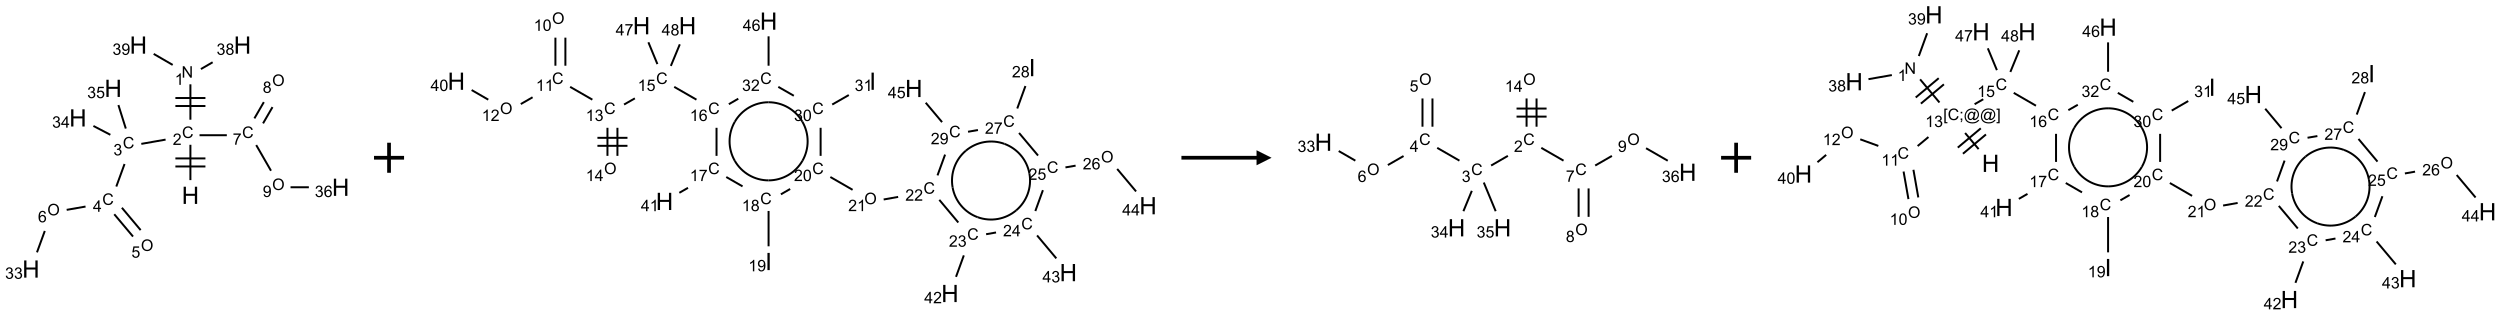 <?xml version="1.0" encoding="UTF-8"?>
<svg xmlns="http://www.w3.org/2000/svg" xmlns:xlink="http://www.w3.org/1999/xlink" width="1664" height="210" viewBox="0 0 1664 210">
<defs>
<g>
<g id="glyph-0-0">
<path d="M 2 0 L 2 -10 L 10 -10 L 10 0 Z M 2.25 -0.25 L 9.75 -0.25 L 9.75 -9.75 L 2.25 -9.75 Z M 2.25 -0.25 "/>
</g>
<g id="glyph-0-1">
<path d="M 1.281 0 L 1.281 -11.453 L 2.797 -11.453 L 2.797 -6.75 L 8.75 -6.75 L 8.75 -11.453 L 10.266 -11.453 L 10.266 0 L 8.75 0 L 8.75 -5.398 L 2.797 -5.398 L 2.797 0 Z M 1.281 0 "/>
</g>
<g id="glyph-0-2">
<path d="M 1.492 0 L 1.492 -11.453 L 3.008 -11.453 L 3.008 0 Z M 1.492 0 "/>
</g>
<g id="glyph-1-0">
<path d="M 1.332 0 L 1.332 -6.668 L 6.668 -6.668 L 6.668 0 Z M 1.5 -0.168 L 6.5 -0.168 L 6.5 -6.5 L 1.5 -6.5 Z M 1.5 -0.168 "/>
</g>
<g id="glyph-1-1">
<path d="M 6.27 -2.676 L 7.281 -2.422 C 7.07 -1.594 6.688 -0.961 6.137 -0.523 C 5.586 -0.086 4.914 0.129 4.121 0.129 C 3.297 0.129 2.629 -0.039 2.113 -0.371 C 1.598 -0.707 1.203 -1.191 0.934 -1.828 C 0.664 -2.465 0.531 -3.145 0.531 -3.875 C 0.531 -4.672 0.684 -5.363 0.988 -5.957 C 1.293 -6.547 1.723 -6.996 2.285 -7.305 C 2.844 -7.613 3.461 -7.766 4.137 -7.766 C 4.898 -7.766 5.543 -7.57 6.062 -7.184 C 6.582 -6.793 6.945 -6.246 7.152 -5.543 L 6.156 -5.309 C 5.98 -5.863 5.723 -6.266 5.387 -6.52 C 5.051 -6.773 4.625 -6.902 4.113 -6.902 C 3.527 -6.902 3.039 -6.762 2.645 -6.48 C 2.25 -6.199 1.973 -5.82 1.812 -5.348 C 1.652 -4.871 1.574 -4.383 1.574 -3.879 C 1.574 -3.23 1.668 -2.664 1.855 -2.18 C 2.047 -1.695 2.34 -1.332 2.738 -1.094 C 3.137 -0.855 3.57 -0.734 4.035 -0.734 C 4.602 -0.734 5.082 -0.898 5.473 -1.223 C 5.867 -1.551 6.133 -2.035 6.27 -2.676 Z M 6.27 -2.676 "/>
</g>
<g id="glyph-1-2">
<path d="M 5.371 -0.902 L 5.371 0 L 0.324 0 C 0.316 -0.227 0.352 -0.441 0.434 -0.652 C 0.562 -0.996 0.766 -1.332 1.051 -1.668 C 1.332 -2 1.742 -2.387 2.277 -2.824 C 3.105 -3.504 3.668 -4.043 3.957 -4.441 C 4.25 -4.84 4.395 -5.215 4.395 -5.566 C 4.395 -5.938 4.262 -6.254 3.996 -6.508 C 3.73 -6.762 3.387 -6.891 2.957 -6.891 C 2.508 -6.891 2.145 -6.754 1.875 -6.484 C 1.605 -6.215 1.469 -5.84 1.465 -5.359 L 0.5 -5.457 C 0.566 -6.176 0.812 -6.727 1.246 -7.102 C 1.676 -7.477 2.254 -7.668 2.98 -7.668 C 3.711 -7.668 4.293 -7.465 4.719 -7.059 C 5.145 -6.652 5.359 -6.148 5.359 -5.547 C 5.359 -5.242 5.297 -4.941 5.172 -4.645 C 5.047 -4.352 4.84 -4.039 4.551 -3.715 C 4.262 -3.387 3.777 -2.938 3.105 -2.371 C 2.543 -1.898 2.18 -1.578 2.02 -1.41 C 1.859 -1.242 1.73 -1.07 1.625 -0.902 Z M 5.371 -0.902 "/>
</g>
<g id="glyph-1-3">
<path d="M 0.812 0 L 0.812 -7.637 L 1.848 -7.637 L 5.859 -1.641 L 5.859 -7.637 L 6.828 -7.637 L 6.828 0 L 5.793 0 L 1.781 -6 L 1.781 0 Z M 0.812 0 "/>
</g>
<g id="glyph-1-4">
<path d="M 3.973 0 L 3.035 0 L 3.035 -5.973 C 2.809 -5.758 2.516 -5.543 2.148 -5.328 C 1.781 -5.113 1.453 -4.953 1.16 -4.844 L 1.16 -5.75 C 1.684 -5.996 2.145 -6.297 2.535 -6.645 C 2.93 -6.996 3.207 -7.336 3.371 -7.668 L 3.973 -7.668 Z M 3.973 0 "/>
</g>
<g id="glyph-1-5">
<path d="M 0.449 -2.016 L 1.387 -2.141 C 1.492 -1.609 1.676 -1.227 1.934 -0.992 C 2.191 -0.758 2.508 -0.641 2.879 -0.641 C 3.32 -0.641 3.695 -0.793 3.996 -1.098 C 4.301 -1.402 4.453 -1.781 4.453 -2.234 C 4.453 -2.664 4.312 -3.02 4.031 -3.301 C 3.75 -3.578 3.391 -3.719 2.957 -3.719 C 2.781 -3.719 2.562 -3.684 2.297 -3.613 L 2.402 -4.438 C 2.465 -4.43 2.516 -4.426 2.551 -4.426 C 2.949 -4.426 3.312 -4.531 3.629 -4.738 C 3.949 -4.949 4.109 -5.27 4.109 -5.703 C 4.109 -6.047 3.992 -6.332 3.762 -6.559 C 3.527 -6.785 3.227 -6.895 2.859 -6.895 C 2.496 -6.895 2.191 -6.781 1.949 -6.551 C 1.707 -6.324 1.547 -5.98 1.48 -5.52 L 0.543 -5.688 C 0.656 -6.316 0.918 -6.805 1.324 -7.148 C 1.73 -7.492 2.234 -7.668 2.84 -7.668 C 3.254 -7.668 3.641 -7.578 3.988 -7.398 C 4.34 -7.219 4.609 -6.977 4.793 -6.668 C 4.98 -6.359 5.074 -6.031 5.074 -5.684 C 5.074 -5.352 4.984 -5.051 4.809 -4.781 C 4.629 -4.512 4.367 -4.297 4.02 -4.137 C 4.473 -4.031 4.824 -3.816 5.074 -3.488 C 5.324 -3.16 5.449 -2.75 5.449 -2.254 C 5.449 -1.59 5.203 -1.023 4.719 -0.559 C 4.234 -0.098 3.617 0.137 2.875 0.137 C 2.203 0.137 1.648 -0.062 1.207 -0.465 C 0.762 -0.863 0.512 -1.379 0.449 -2.016 Z M 0.449 -2.016 "/>
</g>
<g id="glyph-1-6">
<path d="M 1.887 -4.141 C 1.496 -4.281 1.207 -4.484 1.02 -4.75 C 0.832 -5.016 0.738 -5.328 0.738 -5.699 C 0.738 -6.254 0.938 -6.719 1.34 -7.098 C 1.738 -7.477 2.27 -7.668 2.934 -7.668 C 3.598 -7.668 4.137 -7.473 4.543 -7.086 C 4.949 -6.699 5.152 -6.227 5.152 -5.672 C 5.152 -5.316 5.059 -5.008 4.871 -4.746 C 4.688 -4.484 4.406 -4.281 4.027 -4.141 C 4.496 -3.988 4.852 -3.742 5.098 -3.402 C 5.34 -3.062 5.465 -2.656 5.465 -2.184 C 5.465 -1.531 5.234 -0.98 4.77 -0.535 C 4.309 -0.09 3.703 0.129 2.949 0.129 C 2.195 0.129 1.586 -0.094 1.125 -0.539 C 0.664 -0.984 0.434 -1.543 0.434 -2.207 C 0.434 -2.703 0.559 -3.121 0.809 -3.457 C 1.062 -3.793 1.422 -4.02 1.887 -4.141 Z M 1.699 -5.73 C 1.699 -5.367 1.812 -5.074 2.047 -4.844 C 2.281 -4.613 2.582 -4.5 2.953 -4.5 C 3.312 -4.5 3.609 -4.613 3.84 -4.84 C 4.07 -5.066 4.188 -5.348 4.188 -5.676 C 4.188 -6.02 4.07 -6.309 3.832 -6.543 C 3.594 -6.777 3.297 -6.895 2.941 -6.895 C 2.586 -6.895 2.289 -6.781 2.051 -6.551 C 1.816 -6.324 1.699 -6.047 1.699 -5.73 Z M 1.395 -2.203 C 1.395 -1.938 1.461 -1.676 1.586 -1.426 C 1.711 -1.176 1.902 -0.984 2.152 -0.848 C 2.402 -0.711 2.672 -0.641 2.957 -0.641 C 3.406 -0.641 3.777 -0.785 4.066 -1.074 C 4.359 -1.363 4.504 -1.727 4.504 -2.172 C 4.504 -2.625 4.355 -2.996 4.055 -3.293 C 3.754 -3.586 3.379 -3.734 2.926 -3.734 C 2.484 -3.734 2.121 -3.59 1.832 -3.297 C 1.543 -3.004 1.395 -2.641 1.395 -2.203 Z M 1.395 -2.203 "/>
</g>
<g id="glyph-1-7">
<path d="M 0.582 -1.766 L 1.484 -1.848 C 1.562 -1.426 1.707 -1.117 1.922 -0.926 C 2.137 -0.734 2.414 -0.641 2.75 -0.641 C 3.039 -0.641 3.289 -0.707 3.508 -0.84 C 3.727 -0.973 3.902 -1.148 4.043 -1.367 C 4.18 -1.586 4.297 -1.887 4.391 -2.262 C 4.484 -2.637 4.531 -3.016 4.531 -3.406 C 4.531 -3.449 4.531 -3.512 4.527 -3.594 C 4.34 -3.297 4.082 -3.055 3.758 -2.867 C 3.434 -2.68 3.082 -2.59 2.703 -2.59 C 2.07 -2.59 1.535 -2.816 1.098 -3.277 C 0.66 -3.734 0.441 -4.34 0.441 -5.09 C 0.441 -5.863 0.672 -6.484 1.129 -6.957 C 1.586 -7.43 2.156 -7.668 2.844 -7.668 C 3.34 -7.668 3.793 -7.531 4.207 -7.266 C 4.617 -7 4.93 -6.617 5.145 -6.121 C 5.355 -5.629 5.465 -4.91 5.465 -3.973 C 5.465 -2.996 5.359 -2.223 5.145 -1.645 C 4.934 -1.066 4.617 -0.625 4.199 -0.324 C 3.781 -0.02 3.293 0.129 2.73 0.129 C 2.133 0.129 1.645 -0.035 1.266 -0.367 C 0.887 -0.699 0.66 -1.164 0.582 -1.766 Z M 4.422 -5.137 C 4.422 -5.676 4.277 -6.102 3.992 -6.418 C 3.707 -6.734 3.359 -6.891 2.957 -6.891 C 2.543 -6.891 2.18 -6.719 1.871 -6.379 C 1.562 -6.039 1.406 -5.598 1.406 -5.059 C 1.406 -4.57 1.555 -4.176 1.848 -3.871 C 2.141 -3.566 2.5 -3.418 2.934 -3.418 C 3.367 -3.418 3.723 -3.57 4.004 -3.871 C 4.281 -4.176 4.422 -4.598 4.422 -5.137 Z M 4.422 -5.137 "/>
</g>
<g id="glyph-1-8">
<path d="M 3.449 0 L 3.449 -1.828 L 0.137 -1.828 L 0.137 -2.688 L 3.621 -7.637 L 4.387 -7.637 L 4.387 -2.688 L 5.418 -2.688 L 5.418 -1.828 L 4.387 -1.828 L 4.387 0 Z M 3.449 -2.688 L 3.449 -6.129 L 1.059 -2.688 Z M 3.449 -2.688 "/>
</g>
<g id="glyph-1-9">
<path d="M 0.516 -3.719 C 0.516 -4.984 0.855 -5.977 1.535 -6.695 C 2.215 -7.414 3.094 -7.77 4.172 -7.77 C 4.875 -7.77 5.512 -7.602 6.078 -7.266 C 6.645 -6.93 7.074 -6.461 7.371 -5.855 C 7.668 -5.254 7.816 -4.57 7.816 -3.809 C 7.816 -3.035 7.66 -2.34 7.348 -1.73 C 7.035 -1.117 6.594 -0.656 6.02 -0.34 C 5.449 -0.027 4.828 0.129 4.168 0.129 C 3.449 0.129 2.805 -0.043 2.238 -0.391 C 1.672 -0.738 1.246 -1.211 0.953 -1.812 C 0.66 -2.414 0.516 -3.047 0.516 -3.719 Z M 1.559 -3.703 C 1.559 -2.781 1.805 -2.059 2.301 -1.527 C 2.793 -1 3.414 -0.734 4.16 -0.734 C 4.922 -0.734 5.547 -1 6.039 -1.535 C 6.531 -2.07 6.777 -2.828 6.777 -3.812 C 6.777 -4.434 6.672 -4.977 6.461 -5.441 C 6.25 -5.902 5.945 -6.262 5.539 -6.52 C 5.133 -6.773 4.68 -6.902 4.176 -6.902 C 3.461 -6.902 2.848 -6.656 2.332 -6.164 C 1.816 -5.672 1.559 -4.852 1.559 -3.703 Z M 1.559 -3.703 "/>
</g>
<g id="glyph-1-10">
<path d="M 0.441 -2 L 1.426 -2.082 C 1.5 -1.605 1.668 -1.242 1.934 -1.004 C 2.199 -0.762 2.52 -0.641 2.895 -0.641 C 3.348 -0.641 3.73 -0.812 4.043 -1.152 C 4.355 -1.492 4.512 -1.941 4.512 -2.504 C 4.512 -3.039 4.359 -3.461 4.059 -3.77 C 3.758 -4.078 3.367 -4.234 2.879 -4.234 C 2.578 -4.234 2.305 -4.164 2.062 -4.027 C 1.82 -3.891 1.629 -3.715 1.488 -3.496 L 0.609 -3.609 L 1.348 -7.531 L 5.145 -7.531 L 5.145 -6.637 L 2.098 -6.637 L 1.688 -4.582 C 2.145 -4.902 2.625 -5.062 3.129 -5.062 C 3.797 -5.062 4.359 -4.832 4.816 -4.371 C 5.277 -3.91 5.504 -3.312 5.504 -2.59 C 5.504 -1.898 5.305 -1.301 4.902 -0.797 C 4.41 -0.18 3.742 0.129 2.895 0.129 C 2.199 0.129 1.633 -0.062 1.195 -0.453 C 0.758 -0.844 0.504 -1.359 0.441 -2 Z M 0.441 -2 "/>
</g>
<g id="glyph-1-11">
<path d="M 5.309 -5.766 L 4.375 -5.691 C 4.293 -6.059 4.172 -6.328 4.02 -6.496 C 3.766 -6.762 3.453 -6.895 3.082 -6.895 C 2.785 -6.895 2.523 -6.812 2.297 -6.645 C 2 -6.43 1.77 -6.117 1.598 -5.703 C 1.43 -5.289 1.34 -4.703 1.332 -3.938 C 1.559 -4.281 1.836 -4.535 2.16 -4.703 C 2.488 -4.871 2.828 -4.953 3.188 -4.953 C 3.812 -4.953 4.344 -4.723 4.785 -4.262 C 5.223 -3.801 5.441 -3.207 5.441 -2.48 C 5.441 -2 5.34 -1.555 5.133 -1.145 C 4.926 -0.73 4.641 -0.418 4.281 -0.199 C 3.922 0.02 3.512 0.129 3.051 0.129 C 2.27 0.129 1.633 -0.156 1.141 -0.73 C 0.648 -1.305 0.402 -2.254 0.402 -3.574 C 0.402 -5.051 0.672 -6.121 1.219 -6.793 C 1.695 -7.375 2.336 -7.668 3.141 -7.668 C 3.742 -7.668 4.234 -7.5 4.617 -7.16 C 5 -6.824 5.23 -6.359 5.309 -5.766 Z M 1.48 -2.473 C 1.48 -2.152 1.547 -1.844 1.684 -1.547 C 1.82 -1.25 2.016 -1.027 2.262 -0.871 C 2.508 -0.719 2.766 -0.641 3.035 -0.641 C 3.434 -0.641 3.773 -0.801 4.059 -1.121 C 4.344 -1.441 4.484 -1.875 4.484 -2.422 C 4.484 -2.949 4.344 -3.367 4.062 -3.668 C 3.781 -3.973 3.426 -4.125 3 -4.125 C 2.578 -4.125 2.219 -3.973 1.922 -3.668 C 1.625 -3.363 1.48 -2.969 1.48 -2.473 Z M 1.48 -2.473 "/>
</g>
<g id="glyph-1-12">
<path d="M 0.504 -6.637 L 0.504 -7.535 L 5.449 -7.535 L 5.449 -6.809 C 4.961 -6.289 4.48 -5.602 4.004 -4.746 C 3.527 -3.887 3.156 -3.004 2.895 -2.098 C 2.707 -1.461 2.59 -0.762 2.535 0 L 1.574 0 C 1.582 -0.602 1.703 -1.328 1.926 -2.176 C 2.152 -3.027 2.477 -3.848 2.898 -4.637 C 3.32 -5.426 3.77 -6.094 4.246 -6.637 Z M 0.504 -6.637 "/>
</g>
<g id="glyph-1-13">
<path d="M 0.441 -3.766 C 0.441 -4.668 0.535 -5.395 0.723 -5.945 C 0.906 -6.496 1.184 -6.922 1.551 -7.219 C 1.918 -7.516 2.375 -7.668 2.934 -7.668 C 3.344 -7.668 3.703 -7.586 4.012 -7.418 C 4.32 -7.254 4.574 -7.016 4.777 -6.707 C 4.977 -6.395 5.137 -6.016 5.25 -5.57 C 5.363 -5.125 5.422 -4.523 5.422 -3.766 C 5.422 -2.871 5.328 -2.148 5.145 -1.598 C 4.961 -1.047 4.688 -0.621 4.32 -0.32 C 3.953 -0.02 3.492 0.129 2.934 0.129 C 2.195 0.129 1.617 -0.133 1.199 -0.66 C 0.695 -1.297 0.441 -2.332 0.441 -3.766 Z M 1.406 -3.766 C 1.406 -2.512 1.555 -1.68 1.848 -1.262 C 2.141 -0.848 2.5 -0.641 2.934 -0.641 C 3.363 -0.641 3.727 -0.848 4.02 -1.266 C 4.312 -1.684 4.457 -2.516 4.457 -3.766 C 4.457 -5.023 4.312 -5.859 4.02 -6.27 C 3.727 -6.684 3.359 -6.891 2.922 -6.891 C 2.492 -6.891 2.148 -6.707 1.891 -6.344 C 1.566 -5.879 1.406 -5.02 1.406 -3.766 Z M 1.406 -3.766 "/>
</g>
<g id="glyph-1-14">
<path d="M 0.723 2.121 L 0.723 -7.637 L 2.793 -7.637 L 2.793 -6.859 L 1.66 -6.859 L 1.66 1.344 L 2.793 1.344 L 2.793 2.121 Z M 0.723 2.121 "/>
</g>
<g id="glyph-1-15">
<path d="M 0.949 -4.465 L 0.949 -5.531 L 2.016 -5.531 L 2.016 -4.465 Z M 0.949 0 L 0.949 -1.066 L 2.016 -1.066 L 2.016 0 C 2.016 0.391 1.945 0.711 1.809 0.949 C 1.668 1.191 1.449 1.379 1.145 1.512 L 0.887 1.109 C 1.082 1.023 1.23 0.895 1.324 0.727 C 1.418 0.559 1.469 0.316 1.48 0 Z M 0.949 0 "/>
</g>
<g id="glyph-1-16">
<path d="M 6.047 -0.848 C 5.82 -0.59 5.57 -0.379 5.289 -0.223 C 5.008 -0.062 4.73 0.016 4.449 0.016 C 4.141 0.016 3.84 -0.074 3.547 -0.254 C 3.254 -0.434 3.02 -0.715 2.836 -1.09 C 2.652 -1.465 2.562 -1.875 2.562 -2.324 C 2.562 -2.875 2.703 -3.43 2.988 -3.98 C 3.27 -4.535 3.621 -4.953 4.043 -5.23 C 4.461 -5.508 4.871 -5.645 5.266 -5.645 C 5.566 -5.645 5.855 -5.566 6.129 -5.41 C 6.402 -5.25 6.641 -5.012 6.84 -4.688 L 7.016 -5.496 L 7.949 -5.496 L 7.199 -2 C 7.094 -1.516 7.043 -1.246 7.043 -1.191 C 7.043 -1.098 7.078 -1.02 7.148 -0.949 C 7.219 -0.883 7.305 -0.848 7.406 -0.848 C 7.59 -0.848 7.832 -0.953 8.129 -1.168 C 8.527 -1.445 8.84 -1.816 9.07 -2.285 C 9.301 -2.75 9.418 -3.234 9.418 -3.73 C 9.418 -4.309 9.27 -4.852 8.973 -5.355 C 8.676 -5.859 8.23 -6.262 7.645 -6.562 C 7.055 -6.863 6.406 -7.016 5.691 -7.016 C 4.879 -7.016 4.137 -6.824 3.465 -6.445 C 2.793 -6.066 2.273 -5.52 1.902 -4.809 C 1.535 -4.098 1.348 -3.34 1.348 -2.527 C 1.348 -1.676 1.535 -0.941 1.902 -0.328 C 2.273 0.285 2.809 0.742 3.508 1.035 C 4.207 1.328 4.984 1.473 5.832 1.473 C 6.742 1.473 7.504 1.32 8.121 1.016 C 8.734 0.711 9.195 0.34 9.5 -0.098 L 10.441 -0.098 C 10.266 0.266 9.961 0.637 9.531 1.016 C 9.102 1.395 8.59 1.695 7.996 1.914 C 7.402 2.133 6.688 2.246 5.848 2.246 C 5.078 2.246 4.367 2.145 3.715 1.949 C 3.066 1.75 2.512 1.453 2.051 1.055 C 1.594 0.656 1.25 0.199 1.016 -0.316 C 0.723 -0.973 0.578 -1.684 0.578 -2.441 C 0.578 -3.289 0.75 -4.098 1.098 -4.863 C 1.523 -5.805 2.125 -6.527 2.902 -7.027 C 3.684 -7.527 4.629 -7.777 5.738 -7.777 C 6.602 -7.777 7.375 -7.602 8.059 -7.246 C 8.746 -6.895 9.285 -6.371 9.684 -5.672 C 10.02 -5.07 10.188 -4.418 10.188 -3.715 C 10.188 -2.707 9.832 -1.812 9.125 -1.031 C 8.492 -0.328 7.801 0.02 7.051 0.02 C 6.812 0.02 6.617 -0.016 6.473 -0.09 C 6.324 -0.16 6.215 -0.266 6.145 -0.402 C 6.102 -0.488 6.066 -0.637 6.047 -0.848 Z M 3.527 -2.262 C 3.527 -1.785 3.641 -1.414 3.863 -1.152 C 4.09 -0.887 4.348 -0.754 4.641 -0.754 C 4.836 -0.754 5.039 -0.812 5.254 -0.93 C 5.469 -1.047 5.676 -1.219 5.871 -1.449 C 6.066 -1.676 6.23 -1.969 6.355 -2.32 C 6.48 -2.672 6.543 -3.027 6.543 -3.379 C 6.543 -3.852 6.426 -4.219 6.191 -4.48 C 5.957 -4.738 5.672 -4.871 5.332 -4.871 C 5.109 -4.871 4.902 -4.812 4.707 -4.699 C 4.512 -4.586 4.32 -4.406 4.137 -4.156 C 3.953 -3.906 3.805 -3.602 3.691 -3.246 C 3.582 -2.887 3.527 -2.559 3.527 -2.262 Z M 3.527 -2.262 "/>
</g>
<g id="glyph-1-17">
<path d="M 2.27 2.121 L 0.203 2.121 L 0.203 1.344 L 1.332 1.344 L 1.332 -6.859 L 0.203 -6.859 L 0.203 -7.637 L 2.27 -7.637 Z M 2.27 2.121 "/>
</g>
</g>
</defs>
<path fill="none" stroke-width="0.033" stroke-linecap="butt" stroke-linejoin="miter" stroke="rgb(0%, 0%, 0%)" stroke-opacity="1" stroke-miterlimit="10" d="M 2.654 2.247 L 2.654 1.659 " transform="matrix(40, 0, 0, 40, 20.574, 30.002)"/>
<path fill="none" stroke-width="0.033" stroke-linecap="butt" stroke-linejoin="miter" stroke="rgb(0%, 0%, 0%)" stroke-opacity="1" stroke-miterlimit="10" d="M 2.904 1.886 L 2.404 1.886 " transform="matrix(40, 0, 0, 40, 20.574, 30.002)"/>
<path fill="none" stroke-width="0.033" stroke-linecap="butt" stroke-linejoin="miter" stroke="rgb(0%, 0%, 0%)" stroke-opacity="1" stroke-miterlimit="10" d="M 2.904 2.02 L 2.404 2.02 " transform="matrix(40, 0, 0, 40, 20.574, 30.002)"/>
<path fill="none" stroke-width="0.033" stroke-linecap="butt" stroke-linejoin="miter" stroke="rgb(0%, 0%, 0%)" stroke-opacity="1" stroke-miterlimit="10" d="M 2.654 1.242 L 2.654 0.653 " transform="matrix(40, 0, 0, 40, 20.574, 30.002)"/>
<path fill="none" stroke-width="0.033" stroke-linecap="butt" stroke-linejoin="miter" stroke="rgb(0%, 0%, 0%)" stroke-opacity="1" stroke-miterlimit="10" d="M 2.904 0.881 L 2.404 0.881 " transform="matrix(40, 0, 0, 40, 20.574, 30.002)"/>
<path fill="none" stroke-width="0.033" stroke-linecap="butt" stroke-linejoin="miter" stroke="rgb(0%, 0%, 0%)" stroke-opacity="1" stroke-miterlimit="10" d="M 2.904 1.014 L 2.404 1.014 " transform="matrix(40, 0, 0, 40, 20.574, 30.002)"/>
<path fill="none" stroke-width="0.033" stroke-linecap="butt" stroke-linejoin="miter" stroke="rgb(0%, 0%, 0%)" stroke-opacity="1" stroke-miterlimit="10" d="M 2.829 0.399 L 3.024 0.286 " transform="matrix(40, 0, 0, 40, 20.574, 30.002)"/>
<path fill="none" stroke-width="0.033" stroke-linecap="butt" stroke-linejoin="miter" stroke="rgb(0%, 0%, 0%)" stroke-opacity="1" stroke-miterlimit="10" d="M 2.359 0.33 L 2.043 0.147 " transform="matrix(40, 0, 0, 40, 20.574, 30.002)"/>
<path fill="none" stroke-width="0.033" stroke-linecap="butt" stroke-linejoin="miter" stroke="rgb(0%, 0%, 0%)" stroke-opacity="1" stroke-miterlimit="10" d="M 2.241 1.573 L 1.837 1.644 " transform="matrix(40, 0, 0, 40, 20.574, 30.002)"/>
<path fill="none" stroke-width="0.033" stroke-linecap="butt" stroke-linejoin="miter" stroke="rgb(0%, 0%, 0%)" stroke-opacity="1" stroke-miterlimit="10" d="M 1.558 1.979 L 1.421 2.354 " transform="matrix(40, 0, 0, 40, 20.574, 30.002)"/>
<path fill="none" stroke-width="0.033" stroke-linecap="butt" stroke-linejoin="miter" stroke="rgb(0%, 0%, 0%)" stroke-opacity="1" stroke-miterlimit="10" d="M 1.387 2.815 L 1.699 3.186 " transform="matrix(40, 0, 0, 40, 20.574, 30.002)"/>
<path fill="none" stroke-width="0.033" stroke-linecap="butt" stroke-linejoin="miter" stroke="rgb(0%, 0%, 0%)" stroke-opacity="1" stroke-miterlimit="10" d="M 1.514 2.707 L 1.826 3.079 " transform="matrix(40, 0, 0, 40, 20.574, 30.002)"/>
<path fill="none" stroke-width="0.033" stroke-linecap="butt" stroke-linejoin="miter" stroke="rgb(0%, 0%, 0%)" stroke-opacity="1" stroke-miterlimit="10" d="M 0.909 2.687 L 0.595 2.742 " transform="matrix(40, 0, 0, 40, 20.574, 30.002)"/>
<path fill="none" stroke-width="0.033" stroke-linecap="butt" stroke-linejoin="miter" stroke="rgb(0%, 0%, 0%)" stroke-opacity="1" stroke-miterlimit="10" d="M 0.231 3.093 L 0.101 3.449 " transform="matrix(40, 0, 0, 40, 20.574, 30.002)"/>
<path fill="none" stroke-width="0.033" stroke-linecap="butt" stroke-linejoin="miter" stroke="rgb(0%, 0%, 0%)" stroke-opacity="1" stroke-miterlimit="10" d="M 1.322 1.493 L 1.04 1.346 " transform="matrix(40, 0, 0, 40, 20.574, 30.002)"/>
<path fill="none" stroke-width="0.033" stroke-linecap="butt" stroke-linejoin="miter" stroke="rgb(0%, 0%, 0%)" stroke-opacity="1" stroke-miterlimit="10" d="M 1.579 1.389 L 1.456 0.998 " transform="matrix(40, 0, 0, 40, 20.574, 30.002)"/>
<path fill="none" stroke-width="0.033" stroke-linecap="butt" stroke-linejoin="miter" stroke="rgb(0%, 0%, 0%)" stroke-opacity="1" stroke-miterlimit="10" d="M 2.806 1.5 L 3.26 1.5 " transform="matrix(40, 0, 0, 40, 20.574, 30.002)"/>
<path fill="none" stroke-width="0.033" stroke-linecap="butt" stroke-linejoin="miter" stroke="rgb(0%, 0%, 0%)" stroke-opacity="1" stroke-miterlimit="10" d="M 3.863 1.303 L 4.02 1.032 " transform="matrix(40, 0, 0, 40, 20.574, 30.002)"/>
<path fill="none" stroke-width="0.033" stroke-linecap="butt" stroke-linejoin="miter" stroke="rgb(0%, 0%, 0%)" stroke-opacity="1" stroke-miterlimit="10" d="M 3.719 1.22 L 3.876 0.949 " transform="matrix(40, 0, 0, 40, 20.574, 30.002)"/>
<path fill="none" stroke-width="0.033" stroke-linecap="butt" stroke-linejoin="miter" stroke="rgb(0%, 0%, 0%)" stroke-opacity="1" stroke-miterlimit="10" d="M 3.749 1.664 L 3.995 2.091 " transform="matrix(40, 0, 0, 40, 20.574, 30.002)"/>
<path fill="none" stroke-width="0.033" stroke-linecap="butt" stroke-linejoin="miter" stroke="rgb(0%, 0%, 0%)" stroke-opacity="1" stroke-miterlimit="10" d="M 4.32 2.366 L 4.625 2.366 " transform="matrix(40, 0, 0, 40, 20.574, 30.002)"/>
<g fill="rgb(0%, 0%, 0%)" fill-opacity="1">
<use xlink:href="#glyph-0-1" x="120.949" y="135.73"/>
</g>
<g fill="rgb(0%, 0%, 0%)" fill-opacity="1">
<use xlink:href="#glyph-1-1" x="121.129" y="91.848"/>
</g>
<g fill="rgb(0%, 0%, 0%)" fill-opacity="1">
<use xlink:href="#glyph-1-2" x="114.957" y="96.484"/>
</g>
<g fill="rgb(0%, 0%, 0%)" fill-opacity="1">
<use xlink:href="#glyph-1-3" x="120.848" y="51.715"/>
</g>
<g fill="rgb(0%, 0%, 0%)" fill-opacity="1">
<use xlink:href="#glyph-1-4" x="116.348" y="56.484"/>
</g>
<g fill="rgb(0%, 0%, 0%)" fill-opacity="1">
<use xlink:href="#glyph-0-1" x="155.59" y="35.73"/>
</g>
<g fill="rgb(0%, 0%, 0%)" fill-opacity="1">
<use xlink:href="#glyph-1-5" x="144.141" y="36.523"/>
<use xlink:href="#glyph-1-6" x="150.073" y="36.523"/>
</g>
<g fill="rgb(0%, 0%, 0%)" fill-opacity="1">
<use xlink:href="#glyph-0-1" x="86.309" y="35.73"/>
</g>
<g fill="rgb(0%, 0%, 0%)" fill-opacity="1">
<use xlink:href="#glyph-1-5" x="74.859" y="36.523"/>
<use xlink:href="#glyph-1-7" x="80.792" y="36.523"/>
</g>
<g fill="rgb(0%, 0%, 0%)" fill-opacity="1">
<use xlink:href="#glyph-1-1" x="81.734" y="98.793"/>
</g>
<g fill="rgb(0%, 0%, 0%)" fill-opacity="1">
<use xlink:href="#glyph-1-5" x="75.484" y="103.43"/>
</g>
<g fill="rgb(0%, 0%, 0%)" fill-opacity="1">
<use xlink:href="#glyph-1-1" x="68.055" y="136.379"/>
</g>
<g fill="rgb(0%, 0%, 0%)" fill-opacity="1">
<use xlink:href="#glyph-1-8" x="61.836" y="140.984"/>
</g>
<g fill="rgb(0%, 0%, 0%)" fill-opacity="1">
<use xlink:href="#glyph-1-9" x="93.781" y="167.027"/>
</g>
<g fill="rgb(0%, 0%, 0%)" fill-opacity="1">
<use xlink:href="#glyph-1-10" x="87.457" y="171.523"/>
</g>
<g fill="rgb(0%, 0%, 0%)" fill-opacity="1">
<use xlink:href="#glyph-1-9" x="31.5" y="143.332"/>
</g>
<g fill="rgb(0%, 0%, 0%)" fill-opacity="1">
<use xlink:href="#glyph-1-11" x="25.238" y="147.961"/>
</g>
<g fill="rgb(0%, 0%, 0%)" fill-opacity="1">
<use xlink:href="#glyph-0-1" x="14.801" y="184.797"/>
</g>
<g fill="rgb(0%, 0%, 0%)" fill-opacity="1">
<use xlink:href="#glyph-1-5" x="3.367" y="185.59"/>
<use xlink:href="#glyph-1-5" x="9.299" y="185.59"/>
</g>
<g fill="rgb(0%, 0%, 0%)" fill-opacity="1">
<use xlink:href="#glyph-0-1" x="46.074" y="84.207"/>
</g>
<g fill="rgb(0%, 0%, 0%)" fill-opacity="1">
<use xlink:href="#glyph-1-5" x="34.672" y="84.996"/>
<use xlink:href="#glyph-1-8" x="40.604" y="84.996"/>
</g>
<g fill="rgb(0%, 0%, 0%)" fill-opacity="1">
<use xlink:href="#glyph-0-1" x="69.527" y="64.527"/>
</g>
<g fill="rgb(0%, 0%, 0%)" fill-opacity="1">
<use xlink:href="#glyph-1-5" x="58.035" y="65.32"/>
<use xlink:href="#glyph-1-10" x="63.967" y="65.32"/>
</g>
<g fill="rgb(0%, 0%, 0%)" fill-opacity="1">
<use xlink:href="#glyph-1-1" x="161.129" y="91.848"/>
</g>
<g fill="rgb(0%, 0%, 0%)" fill-opacity="1">
<use xlink:href="#glyph-1-12" x="154.875" y="96.355"/>
</g>
<g fill="rgb(0%, 0%, 0%)" fill-opacity="1">
<use xlink:href="#glyph-1-9" x="181.145" y="57.211"/>
</g>
<g fill="rgb(0%, 0%, 0%)" fill-opacity="1">
<use xlink:href="#glyph-1-6" x="174.859" y="61.84"/>
</g>
<g fill="rgb(0%, 0%, 0%)" fill-opacity="1">
<use xlink:href="#glyph-1-9" x="181.145" y="126.492"/>
</g>
<g fill="rgb(0%, 0%, 0%)" fill-opacity="1">
<use xlink:href="#glyph-1-7" x="174.859" y="131.125"/>
</g>
<g fill="rgb(0%, 0%, 0%)" fill-opacity="1">
<use xlink:href="#glyph-0-1" x="220.949" y="130.371"/>
</g>
<g fill="rgb(0%, 0%, 0%)" fill-opacity="1">
<use xlink:href="#glyph-1-5" x="209.52" y="131.164"/>
<use xlink:href="#glyph-1-11" x="215.452" y="131.164"/>
</g>
<path fill="none" stroke-width="0.062" stroke-linecap="butt" stroke-linejoin="miter" stroke="rgb(0%, 0%, 0%)" stroke-opacity="1" stroke-miterlimit="10" d="M 0 0 L 0.5 0 M 0.25 -0.25 L 0.25 0.25 " transform="matrix(40, 0, 0, 40, 248.945, 105)"/>
<path fill="none" stroke-width="0.033" stroke-linecap="butt" stroke-linejoin="miter" stroke="rgb(0%, 0%, 0%)" stroke-opacity="1" stroke-miterlimit="10" d="M 1.649 0.275 L 1.649 0.742 " transform="matrix(40, 0, 0, 40, 303.723, 14.059)"/>
<path fill="none" stroke-width="0.033" stroke-linecap="butt" stroke-linejoin="miter" stroke="rgb(0%, 0%, 0%)" stroke-opacity="1" stroke-miterlimit="10" d="M 1.815 0.275 L 1.815 0.742 " transform="matrix(40, 0, 0, 40, 303.723, 14.059)"/>
<path fill="none" stroke-width="0.033" stroke-linecap="butt" stroke-linejoin="miter" stroke="rgb(0%, 0%, 0%)" stroke-opacity="1" stroke-miterlimit="10" d="M 1.269 1.267 L 1.073 1.38 " transform="matrix(40, 0, 0, 40, 303.723, 14.059)"/>
<path fill="none" stroke-width="0.033" stroke-linecap="butt" stroke-linejoin="miter" stroke="rgb(0%, 0%, 0%)" stroke-opacity="1" stroke-miterlimit="10" d="M 0.532 1.307 L 0.255 1.147 " transform="matrix(40, 0, 0, 40, 303.723, 14.059)"/>
<path fill="none" stroke-width="0.033" stroke-linecap="butt" stroke-linejoin="miter" stroke="rgb(0%, 0%, 0%)" stroke-opacity="1" stroke-miterlimit="10" d="M 1.894 1.094 L 2.264 1.307 " transform="matrix(40, 0, 0, 40, 303.723, 14.059)"/>
<path fill="none" stroke-width="0.033" stroke-linecap="butt" stroke-linejoin="miter" stroke="rgb(0%, 0%, 0%)" stroke-opacity="1" stroke-miterlimit="10" d="M 2.515 1.775 L 2.515 2.242 " transform="matrix(40, 0, 0, 40, 303.723, 14.059)"/>
<path fill="none" stroke-width="0.033" stroke-linecap="butt" stroke-linejoin="miter" stroke="rgb(0%, 0%, 0%)" stroke-opacity="1" stroke-miterlimit="10" d="M 2.681 1.775 L 2.681 2.242 " transform="matrix(40, 0, 0, 40, 303.723, 14.059)"/>
<path fill="none" stroke-width="0.033" stroke-linecap="butt" stroke-linejoin="miter" stroke="rgb(0%, 0%, 0%)" stroke-opacity="1" stroke-miterlimit="10" d="M 2.348 2.075 L 2.848 2.075 " transform="matrix(40, 0, 0, 40, 303.723, 14.059)"/>
<path fill="none" stroke-width="0.033" stroke-linecap="butt" stroke-linejoin="miter" stroke="rgb(0%, 0%, 0%)" stroke-opacity="1" stroke-miterlimit="10" d="M 2.348 1.942 L 2.848 1.942 " transform="matrix(40, 0, 0, 40, 303.723, 14.059)"/>
<path fill="none" stroke-width="0.033" stroke-linecap="butt" stroke-linejoin="miter" stroke="rgb(0%, 0%, 0%)" stroke-opacity="1" stroke-miterlimit="10" d="M 2.791 1.388 L 2.971 1.285 " transform="matrix(40, 0, 0, 40, 303.723, 14.059)"/>
<path fill="none" stroke-width="0.033" stroke-linecap="butt" stroke-linejoin="miter" stroke="rgb(0%, 0%, 0%)" stroke-opacity="1" stroke-miterlimit="10" d="M 3.626 1.094 L 3.996 1.307 " transform="matrix(40, 0, 0, 40, 303.723, 14.059)"/>
<path fill="none" stroke-width="0.033" stroke-linecap="butt" stroke-linejoin="miter" stroke="rgb(0%, 0%, 0%)" stroke-opacity="1" stroke-miterlimit="10" d="M 4.33 1.775 L 4.33 2.242 " transform="matrix(40, 0, 0, 40, 303.723, 14.059)"/>
<path fill="none" stroke-width="0.033" stroke-linecap="butt" stroke-linejoin="miter" stroke="rgb(0%, 0%, 0%)" stroke-opacity="1" stroke-miterlimit="10" d="M 3.855 2.774 L 3.711 2.857 " transform="matrix(40, 0, 0, 40, 303.723, 14.059)"/>
<path fill="none" stroke-width="0.033" stroke-linecap="butt" stroke-linejoin="miter" stroke="rgb(0%, 0%, 0%)" stroke-opacity="1" stroke-miterlimit="10" d="M 4.492 2.594 L 4.763 2.75 " transform="matrix(40, 0, 0, 40, 303.723, 14.059)"/>
<path fill="none" stroke-width="0.033" stroke-linecap="butt" stroke-linejoin="miter" stroke="rgb(0%, 0%, 0%)" stroke-opacity="1" stroke-miterlimit="10" d="M 5.196 3.159 L 5.196 3.747 " transform="matrix(40, 0, 0, 40, 303.723, 14.059)"/>
<path fill="none" stroke-width="0.033" stroke-linecap="butt" stroke-linejoin="miter" stroke="rgb(0%, 0%, 0%)" stroke-opacity="1" stroke-miterlimit="10" d="M 5.401 2.882 L 5.555 2.793 " transform="matrix(40, 0, 0, 40, 303.723, 14.059)"/>
<path fill="none" stroke-width="0.033" stroke-linecap="butt" stroke-linejoin="miter" stroke="rgb(0%, 0%, 0%)" stroke-opacity="1" stroke-miterlimit="10" d="M 6.224 2.594 L 6.594 2.807 " transform="matrix(40, 0, 0, 40, 303.723, 14.059)"/>
<path fill="none" stroke-width="0.033" stroke-linecap="butt" stroke-linejoin="miter" stroke="rgb(0%, 0%, 0%)" stroke-opacity="1" stroke-miterlimit="10" d="M 7.111 2.968 L 7.352 2.925 " transform="matrix(40, 0, 0, 40, 303.723, 14.059)"/>
<path fill="none" stroke-width="0.033" stroke-linecap="butt" stroke-linejoin="miter" stroke="rgb(0%, 0%, 0%)" stroke-opacity="1" stroke-miterlimit="10" d="M 8.037 2.974 L 8.353 3.351 " transform="matrix(40, 0, 0, 40, 303.723, 14.059)"/>
<path fill="none" stroke-width="0.033" stroke-linecap="butt" stroke-linejoin="miter" stroke="rgb(0%, 0%, 0%)" stroke-opacity="1" stroke-miterlimit="10" d="M 8.445 3.898 L 8.315 4.255 " transform="matrix(40, 0, 0, 40, 303.723, 14.059)"/>
<path fill="none" stroke-width="0.033" stroke-linecap="butt" stroke-linejoin="miter" stroke="rgb(0%, 0%, 0%)" stroke-opacity="1" stroke-miterlimit="10" d="M 8.816 3.546 L 8.981 3.517 " transform="matrix(40, 0, 0, 40, 303.723, 14.059)"/>
<path fill="none" stroke-width="0.033" stroke-linecap="butt" stroke-linejoin="miter" stroke="rgb(0%, 0%, 0%)" stroke-opacity="1" stroke-miterlimit="10" d="M 9.664 3.566 L 9.984 3.948 " transform="matrix(40, 0, 0, 40, 303.723, 14.059)"/>
<path fill="none" stroke-width="0.033" stroke-linecap="butt" stroke-linejoin="miter" stroke="rgb(0%, 0%, 0%)" stroke-opacity="1" stroke-miterlimit="10" d="M 9.635 3.16 L 9.761 2.813 " transform="matrix(40, 0, 0, 40, 303.723, 14.059)"/>
<path fill="none" stroke-width="0.033" stroke-linecap="butt" stroke-linejoin="miter" stroke="rgb(0%, 0%, 0%)" stroke-opacity="1" stroke-miterlimit="10" d="M 10.136 2.434 L 10.305 2.405 " transform="matrix(40, 0, 0, 40, 303.723, 14.059)"/>
<path fill="none" stroke-width="0.033" stroke-linecap="butt" stroke-linejoin="miter" stroke="rgb(0%, 0%, 0%)" stroke-opacity="1" stroke-miterlimit="10" d="M 10.997 2.46 L 11.311 2.834 " transform="matrix(40, 0, 0, 40, 303.723, 14.059)"/>
<path fill="none" stroke-width="0.033" stroke-linecap="butt" stroke-linejoin="miter" stroke="rgb(0%, 0%, 0%)" stroke-opacity="1" stroke-miterlimit="10" d="M 9.68 2.237 L 9.364 1.861 " transform="matrix(40, 0, 0, 40, 303.723, 14.059)"/>
<path fill="none" stroke-width="0.033" stroke-linecap="butt" stroke-linejoin="miter" stroke="rgb(0%, 0%, 0%)" stroke-opacity="1" stroke-miterlimit="10" d="M 9.334 1.454 L 9.47 1.08 " transform="matrix(40, 0, 0, 40, 303.723, 14.059)"/>
<path fill="none" stroke-width="0.033" stroke-linecap="butt" stroke-linejoin="miter" stroke="rgb(0%, 0%, 0%)" stroke-opacity="1" stroke-miterlimit="10" d="M 8.68 1.812 L 8.515 1.841 " transform="matrix(40, 0, 0, 40, 303.723, 14.059)"/>
<path fill="none" stroke-width="0.033" stroke-linecap="butt" stroke-linejoin="miter" stroke="rgb(0%, 0%, 0%)" stroke-opacity="1" stroke-miterlimit="10" d="M 8.133 2.221 L 8.007 2.567 " transform="matrix(40, 0, 0, 40, 303.723, 14.059)"/>
<path fill="none" stroke-width="0.033" stroke-linecap="butt" stroke-linejoin="miter" stroke="rgb(0%, 0%, 0%)" stroke-opacity="1" stroke-miterlimit="10" d="M 8.083 1.681 L 7.811 1.358 " transform="matrix(40, 0, 0, 40, 303.723, 14.059)"/>
<path fill="none" stroke-width="0.033" stroke-linecap="butt" stroke-linejoin="miter" stroke="rgb(0%, 0%, 0%)" stroke-opacity="1" stroke-miterlimit="10" d="M 6.062 2.242 L 6.062 1.775 " transform="matrix(40, 0, 0, 40, 303.723, 14.059)"/>
<path fill="none" stroke-width="0.033" stroke-linecap="butt" stroke-linejoin="miter" stroke="rgb(0%, 0%, 0%)" stroke-opacity="1" stroke-miterlimit="10" d="M 6.255 1.388 L 6.531 1.23 " transform="matrix(40, 0, 0, 40, 303.723, 14.059)"/>
<path fill="none" stroke-width="0.033" stroke-linecap="butt" stroke-linejoin="miter" stroke="rgb(0%, 0%, 0%)" stroke-opacity="1" stroke-miterlimit="10" d="M 5.616 1.242 L 5.358 1.094 " transform="matrix(40, 0, 0, 40, 303.723, 14.059)"/>
<path fill="none" stroke-width="0.033" stroke-linecap="butt" stroke-linejoin="miter" stroke="rgb(0%, 0%, 0%)" stroke-opacity="1" stroke-miterlimit="10" d="M 4.692 1.291 L 4.535 1.382 " transform="matrix(40, 0, 0, 40, 303.723, 14.059)"/>
<path fill="none" stroke-width="0.033" stroke-linecap="butt" stroke-linejoin="miter" stroke="rgb(0%, 0%, 0%)" stroke-opacity="1" stroke-miterlimit="10" d="M 5.196 0.742 L 5.196 0.253 " transform="matrix(40, 0, 0, 40, 303.723, 14.059)"/>
<path fill="none" stroke-width="0.033" stroke-linecap="butt" stroke-linejoin="miter" stroke="rgb(0%, 0%, 0%)" stroke-opacity="1" stroke-miterlimit="10" d="M 3.346 0.715 L 3.196 0.352 " transform="matrix(40, 0, 0, 40, 303.723, 14.059)"/>
<path fill="none" stroke-width="0.033" stroke-linecap="butt" stroke-linejoin="miter" stroke="rgb(0%, 0%, 0%)" stroke-opacity="1" stroke-miterlimit="10" d="M 3.57 0.745 L 3.719 0.386 " transform="matrix(40, 0, 0, 40, 303.723, 14.059)"/>
<path fill="none" stroke-width="0.033" stroke-linecap="butt" stroke-linejoin="miter" stroke="rgb(0%, 0%, 0%)" stroke-opacity="1" stroke-miterlimit="10" d="M 4.634 2.325 C 4.518 2.124 4.518 1.876 4.634 1.675 " transform="matrix(40, 0, 0, 40, 303.723, 14.059)"/>
<path fill="none" stroke-width="0.033" stroke-linecap="butt" stroke-linejoin="miter" stroke="rgb(0%, 0%, 0%)" stroke-opacity="1" stroke-miterlimit="10" d="M 5.196 2.65 C 4.964 2.65 4.75 2.526 4.634 2.325 " transform="matrix(40, 0, 0, 40, 303.723, 14.059)"/>
<path fill="none" stroke-width="0.033" stroke-linecap="butt" stroke-linejoin="miter" stroke="rgb(0%, 0%, 0%)" stroke-opacity="1" stroke-miterlimit="10" d="M 5.759 2.325 C 5.643 2.526 5.428 2.65 5.196 2.65 " transform="matrix(40, 0, 0, 40, 303.723, 14.059)"/>
<path fill="none" stroke-width="0.033" stroke-linecap="butt" stroke-linejoin="miter" stroke="rgb(0%, 0%, 0%)" stroke-opacity="1" stroke-miterlimit="10" d="M 5.759 1.675 C 5.875 1.876 5.875 2.124 5.759 2.325 " transform="matrix(40, 0, 0, 40, 303.723, 14.059)"/>
<path fill="none" stroke-width="0.033" stroke-linecap="butt" stroke-linejoin="miter" stroke="rgb(0%, 0%, 0%)" stroke-opacity="1" stroke-miterlimit="10" d="M 5.196 1.35 C 5.428 1.35 5.643 1.474 5.759 1.675 " transform="matrix(40, 0, 0, 40, 303.723, 14.059)"/>
<path fill="none" stroke-width="0.033" stroke-linecap="butt" stroke-linejoin="miter" stroke="rgb(0%, 0%, 0%)" stroke-opacity="1" stroke-miterlimit="10" d="M 4.634 1.675 C 4.75 1.474 4.964 1.35 5.196 1.35 " transform="matrix(40, 0, 0, 40, 303.723, 14.059)"/>
<path fill="none" stroke-width="0.033" stroke-linecap="butt" stroke-linejoin="miter" stroke="rgb(0%, 0%, 0%)" stroke-opacity="1" stroke-miterlimit="10" d="M 8.676 3.263 C 8.458 3.184 8.298 2.994 8.258 2.766 " transform="matrix(40, 0, 0, 40, 303.723, 14.059)"/>
<path fill="none" stroke-width="0.033" stroke-linecap="butt" stroke-linejoin="miter" stroke="rgb(0%, 0%, 0%)" stroke-opacity="1" stroke-miterlimit="10" d="M 9.315 3.15 C 9.138 3.299 8.894 3.342 8.676 3.263 " transform="matrix(40, 0, 0, 40, 303.723, 14.059)"/>
<path fill="none" stroke-width="0.033" stroke-linecap="butt" stroke-linejoin="miter" stroke="rgb(0%, 0%, 0%)" stroke-opacity="1" stroke-miterlimit="10" d="M 9.537 2.54 C 9.578 2.768 9.493 3.001 9.315 3.15 " transform="matrix(40, 0, 0, 40, 303.723, 14.059)"/>
<path fill="none" stroke-width="0.033" stroke-linecap="butt" stroke-linejoin="miter" stroke="rgb(0%, 0%, 0%)" stroke-opacity="1" stroke-miterlimit="10" d="M 9.12 2.042 C 9.338 2.122 9.497 2.311 9.537 2.54 " transform="matrix(40, 0, 0, 40, 303.723, 14.059)"/>
<path fill="none" stroke-width="0.033" stroke-linecap="butt" stroke-linejoin="miter" stroke="rgb(0%, 0%, 0%)" stroke-opacity="1" stroke-miterlimit="10" d="M 8.48 2.155 C 8.658 2.006 8.902 1.963 9.12 2.042 " transform="matrix(40, 0, 0, 40, 303.723, 14.059)"/>
<path fill="none" stroke-width="0.033" stroke-linecap="butt" stroke-linejoin="miter" stroke="rgb(0%, 0%, 0%)" stroke-opacity="1" stroke-miterlimit="10" d="M 8.258 2.766 C 8.218 2.537 8.303 2.304 8.48 2.155 " transform="matrix(40, 0, 0, 40, 303.723, 14.059)"/>
<g fill="rgb(0%, 0%, 0%)" fill-opacity="1">
<use xlink:href="#glyph-1-9" x="367.426" y="15.906"/>
</g>
<g fill="rgb(0%, 0%, 0%)" fill-opacity="1">
<use xlink:href="#glyph-1-4" x="355.254" y="20.539"/>
<use xlink:href="#glyph-1-13" x="361.186" y="20.539"/>
</g>
<g fill="rgb(0%, 0%, 0%)" fill-opacity="1">
<use xlink:href="#glyph-1-1" x="367.41" y="55.902"/>
</g>
<g fill="rgb(0%, 0%, 0%)" fill-opacity="1">
<use xlink:href="#glyph-1-4" x="356.699" y="60.539"/>
<use xlink:href="#glyph-1-4" x="362.632" y="60.539"/>
</g>
<g fill="rgb(0%, 0%, 0%)" fill-opacity="1">
<use xlink:href="#glyph-1-9" x="332.785" y="75.906"/>
</g>
<g fill="rgb(0%, 0%, 0%)" fill-opacity="1">
<use xlink:href="#glyph-1-4" x="320.664" y="80.539"/>
<use xlink:href="#glyph-1-2" x="326.596" y="80.539"/>
</g>
<g fill="rgb(0%, 0%, 0%)" fill-opacity="1">
<use xlink:href="#glyph-0-1" x="297.949" y="59.785"/>
</g>
<g fill="rgb(0%, 0%, 0%)" fill-opacity="1">
<use xlink:href="#glyph-1-8" x="286.543" y="60.578"/>
<use xlink:href="#glyph-1-13" x="292.475" y="60.578"/>
</g>
<g fill="rgb(0%, 0%, 0%)" fill-opacity="1">
<use xlink:href="#glyph-1-1" x="402.055" y="75.902"/>
</g>
<g fill="rgb(0%, 0%, 0%)" fill-opacity="1">
<use xlink:href="#glyph-1-4" x="389.867" y="80.539"/>
<use xlink:href="#glyph-1-5" x="395.799" y="80.539"/>
</g>
<g fill="rgb(0%, 0%, 0%)" fill-opacity="1">
<use xlink:href="#glyph-1-9" x="402.07" y="115.906"/>
</g>
<g fill="rgb(0%, 0%, 0%)" fill-opacity="1">
<use xlink:href="#glyph-1-4" x="389.898" y="120.539"/>
<use xlink:href="#glyph-1-8" x="395.831" y="120.539"/>
</g>
<g fill="rgb(0%, 0%, 0%)" fill-opacity="1">
<use xlink:href="#glyph-1-1" x="436.695" y="55.902"/>
</g>
<g fill="rgb(0%, 0%, 0%)" fill-opacity="1">
<use xlink:href="#glyph-1-4" x="424.453" y="60.539"/>
<use xlink:href="#glyph-1-10" x="430.385" y="60.539"/>
</g>
<g fill="rgb(0%, 0%, 0%)" fill-opacity="1">
<use xlink:href="#glyph-1-1" x="471.336" y="75.902"/>
</g>
<g fill="rgb(0%, 0%, 0%)" fill-opacity="1">
<use xlink:href="#glyph-1-4" x="459.156" y="80.539"/>
<use xlink:href="#glyph-1-11" x="465.089" y="80.539"/>
</g>
<g fill="rgb(0%, 0%, 0%)" fill-opacity="1">
<use xlink:href="#glyph-1-1" x="471.336" y="115.902"/>
</g>
<g fill="rgb(0%, 0%, 0%)" fill-opacity="1">
<use xlink:href="#glyph-1-4" x="459.148" y="120.539"/>
<use xlink:href="#glyph-1-12" x="465.081" y="120.539"/>
</g>
<g fill="rgb(0%, 0%, 0%)" fill-opacity="1">
<use xlink:href="#glyph-0-1" x="436.516" y="139.785"/>
</g>
<g fill="rgb(0%, 0%, 0%)" fill-opacity="1">
<use xlink:href="#glyph-1-8" x="426.555" y="140.578"/>
<use xlink:href="#glyph-1-4" x="432.487" y="140.578"/>
</g>
<g fill="rgb(0%, 0%, 0%)" fill-opacity="1">
<use xlink:href="#glyph-1-1" x="505.977" y="135.902"/>
</g>
<g fill="rgb(0%, 0%, 0%)" fill-opacity="1">
<use xlink:href="#glyph-1-4" x="493.777" y="140.539"/>
<use xlink:href="#glyph-1-6" x="499.71" y="140.539"/>
</g>
<g fill="rgb(0%, 0%, 0%)" fill-opacity="1">
<use xlink:href="#glyph-0-2" x="509.32" y="179.785"/>
</g>
<g fill="rgb(0%, 0%, 0%)" fill-opacity="1">
<use xlink:href="#glyph-1-4" x="498.082" y="180.578"/>
<use xlink:href="#glyph-1-7" x="504.014" y="180.578"/>
</g>
<g fill="rgb(0%, 0%, 0%)" fill-opacity="1">
<use xlink:href="#glyph-1-1" x="540.617" y="115.902"/>
</g>
<g fill="rgb(0%, 0%, 0%)" fill-opacity="1">
<use xlink:href="#glyph-1-2" x="528.461" y="120.539"/>
<use xlink:href="#glyph-1-13" x="534.393" y="120.539"/>
</g>
<g fill="rgb(0%, 0%, 0%)" fill-opacity="1">
<use xlink:href="#glyph-1-9" x="575.273" y="135.906"/>
</g>
<g fill="rgb(0%, 0%, 0%)" fill-opacity="1">
<use xlink:href="#glyph-1-2" x="564.551" y="140.539"/>
<use xlink:href="#glyph-1-4" x="570.483" y="140.539"/>
</g>
<g fill="rgb(0%, 0%, 0%)" fill-opacity="1">
<use xlink:href="#glyph-1-1" x="614.648" y="128.957"/>
</g>
<g fill="rgb(0%, 0%, 0%)" fill-opacity="1">
<use xlink:href="#glyph-1-2" x="602.547" y="133.594"/>
<use xlink:href="#glyph-1-2" x="608.479" y="133.594"/>
</g>
<g fill="rgb(0%, 0%, 0%)" fill-opacity="1">
<use xlink:href="#glyph-1-1" x="643.738" y="159.598"/>
</g>
<g fill="rgb(0%, 0%, 0%)" fill-opacity="1">
<use xlink:href="#glyph-1-2" x="631.555" y="164.234"/>
<use xlink:href="#glyph-1-5" x="637.487" y="164.234"/>
</g>
<g fill="rgb(0%, 0%, 0%)" fill-opacity="1">
<use xlink:href="#glyph-0-1" x="626.5" y="201.07"/>
</g>
<g fill="rgb(0%, 0%, 0%)" fill-opacity="1">
<use xlink:href="#glyph-1-8" x="615.145" y="201.863"/>
<use xlink:href="#glyph-1-2" x="621.077" y="201.863"/>
</g>
<g fill="rgb(0%, 0%, 0%)" fill-opacity="1">
<use xlink:href="#glyph-1-1" x="679.754" y="152.652"/>
</g>
<g fill="rgb(0%, 0%, 0%)" fill-opacity="1">
<use xlink:href="#glyph-1-2" x="667.602" y="157.289"/>
<use xlink:href="#glyph-1-8" x="673.534" y="157.289"/>
</g>
<g fill="rgb(0%, 0%, 0%)" fill-opacity="1">
<use xlink:href="#glyph-0-1" x="705.285" y="187.18"/>
</g>
<g fill="rgb(0%, 0%, 0%)" fill-opacity="1">
<use xlink:href="#glyph-1-8" x="693.852" y="187.969"/>
<use xlink:href="#glyph-1-5" x="699.784" y="187.969"/>
</g>
<g fill="rgb(0%, 0%, 0%)" fill-opacity="1">
<use xlink:href="#glyph-1-1" x="696.809" y="115.066"/>
</g>
<g fill="rgb(0%, 0%, 0%)" fill-opacity="1">
<use xlink:href="#glyph-1-2" x="684.57" y="119.703"/>
<use xlink:href="#glyph-1-10" x="690.503" y="119.703"/>
</g>
<g fill="rgb(0%, 0%, 0%)" fill-opacity="1">
<use xlink:href="#glyph-1-9" x="732.844" y="108.125"/>
</g>
<g fill="rgb(0%, 0%, 0%)" fill-opacity="1">
<use xlink:href="#glyph-1-2" x="720.648" y="112.754"/>
<use xlink:href="#glyph-1-11" x="726.581" y="112.754"/>
</g>
<g fill="rgb(0%, 0%, 0%)" fill-opacity="1">
<use xlink:href="#glyph-0-1" x="758.359" y="142.645"/>
</g>
<g fill="rgb(0%, 0%, 0%)" fill-opacity="1">
<use xlink:href="#glyph-1-8" x="746.957" y="143.406"/>
<use xlink:href="#glyph-1-8" x="752.889" y="143.406"/>
</g>
<g fill="rgb(0%, 0%, 0%)" fill-opacity="1">
<use xlink:href="#glyph-1-1" x="667.723" y="84.426"/>
</g>
<g fill="rgb(0%, 0%, 0%)" fill-opacity="1">
<use xlink:href="#glyph-1-2" x="655.543" y="89.059"/>
<use xlink:href="#glyph-1-12" x="661.475" y="89.059"/>
</g>
<g fill="rgb(0%, 0%, 0%)" fill-opacity="1">
<use xlink:href="#glyph-0-2" x="684.746" y="50.719"/>
</g>
<g fill="rgb(0%, 0%, 0%)" fill-opacity="1">
<use xlink:href="#glyph-1-2" x="673.512" y="51.512"/>
<use xlink:href="#glyph-1-6" x="679.444" y="51.512"/>
</g>
<g fill="rgb(0%, 0%, 0%)" fill-opacity="1">
<use xlink:href="#glyph-1-1" x="631.707" y="91.371"/>
</g>
<g fill="rgb(0%, 0%, 0%)" fill-opacity="1">
<use xlink:href="#glyph-1-2" x="619.508" y="96.004"/>
<use xlink:href="#glyph-1-7" x="625.44" y="96.004"/>
</g>
<g fill="rgb(0%, 0%, 0%)" fill-opacity="1">
<use xlink:href="#glyph-0-1" x="602.441" y="64.609"/>
</g>
<g fill="rgb(0%, 0%, 0%)" fill-opacity="1">
<use xlink:href="#glyph-1-8" x="590.949" y="65.371"/>
<use xlink:href="#glyph-1-10" x="596.882" y="65.371"/>
</g>
<g fill="rgb(0%, 0%, 0%)" fill-opacity="1">
<use xlink:href="#glyph-1-1" x="540.617" y="75.902"/>
</g>
<g fill="rgb(0%, 0%, 0%)" fill-opacity="1">
<use xlink:href="#glyph-1-5" x="528.461" y="80.539"/>
<use xlink:href="#glyph-1-13" x="534.393" y="80.539"/>
</g>
<g fill="rgb(0%, 0%, 0%)" fill-opacity="1">
<use xlink:href="#glyph-0-2" x="578.602" y="59.785"/>
</g>
<g fill="rgb(0%, 0%, 0%)" fill-opacity="1">
<use xlink:href="#glyph-1-5" x="568.852" y="60.578"/>
<use xlink:href="#glyph-1-4" x="574.784" y="60.578"/>
</g>
<g fill="rgb(0%, 0%, 0%)" fill-opacity="1">
<use xlink:href="#glyph-1-1" x="505.977" y="55.902"/>
</g>
<g fill="rgb(0%, 0%, 0%)" fill-opacity="1">
<use xlink:href="#glyph-1-5" x="493.871" y="60.539"/>
<use xlink:href="#glyph-1-2" x="499.803" y="60.539"/>
</g>
<g fill="rgb(0%, 0%, 0%)" fill-opacity="1">
<use xlink:href="#glyph-0-1" x="505.797" y="19.785"/>
</g>
<g fill="rgb(0%, 0%, 0%)" fill-opacity="1">
<use xlink:href="#glyph-1-8" x="494.367" y="20.578"/>
<use xlink:href="#glyph-1-11" x="500.299" y="20.578"/>
</g>
<g fill="rgb(0%, 0%, 0%)" fill-opacity="1">
<use xlink:href="#glyph-0-1" x="421.207" y="22.832"/>
</g>
<g fill="rgb(0%, 0%, 0%)" fill-opacity="1">
<use xlink:href="#glyph-1-8" x="409.773" y="23.594"/>
<use xlink:href="#glyph-1-12" x="415.706" y="23.594"/>
</g>
<g fill="rgb(0%, 0%, 0%)" fill-opacity="1">
<use xlink:href="#glyph-0-1" x="451.82" y="22.832"/>
</g>
<g fill="rgb(0%, 0%, 0%)" fill-opacity="1">
<use xlink:href="#glyph-1-8" x="440.371" y="23.625"/>
<use xlink:href="#glyph-1-6" x="446.303" y="23.625"/>
</g>
<path fill-rule="nonzero" fill="rgb(0%, 0%, 0%)" fill-opacity="1" d="M 786.355 106.25 L 836.355 106.25 L 836.355 110 L 846.355 105 L 836.355 100 L 836.355 103.75 L 786.355 103.75 "/>
<path fill="none" stroke-width="0.033" stroke-linecap="butt" stroke-linejoin="miter" stroke="rgb(0%, 0%, 0%)" stroke-opacity="1" stroke-miterlimit="10" d="M 3.07 1.227 L 2.791 1.388 " transform="matrix(40, 0, 0, 40, 880.848, 54.656)"/>
<path fill="none" stroke-width="0.033" stroke-linecap="butt" stroke-linejoin="miter" stroke="rgb(0%, 0%, 0%)" stroke-opacity="1" stroke-miterlimit="10" d="M 2.264 1.307 L 1.894 1.094 " transform="matrix(40, 0, 0, 40, 880.848, 54.656)"/>
<path fill="none" stroke-width="0.033" stroke-linecap="butt" stroke-linejoin="miter" stroke="rgb(0%, 0%, 0%)" stroke-opacity="1" stroke-miterlimit="10" d="M 1.815 0.742 L 1.815 0.272 " transform="matrix(40, 0, 0, 40, 880.848, 54.656)"/>
<path fill="none" stroke-width="0.033" stroke-linecap="butt" stroke-linejoin="miter" stroke="rgb(0%, 0%, 0%)" stroke-opacity="1" stroke-miterlimit="10" d="M 1.649 0.742 L 1.649 0.272 " transform="matrix(40, 0, 0, 40, 880.848, 54.656)"/>
<path fill="none" stroke-width="0.033" stroke-linecap="butt" stroke-linejoin="miter" stroke="rgb(0%, 0%, 0%)" stroke-opacity="1" stroke-miterlimit="10" d="M 1.334 1.23 L 1.073 1.38 " transform="matrix(40, 0, 0, 40, 880.848, 54.656)"/>
<path fill="none" stroke-width="0.033" stroke-linecap="butt" stroke-linejoin="miter" stroke="rgb(0%, 0%, 0%)" stroke-opacity="1" stroke-miterlimit="10" d="M 0.532 1.307 L 0.255 1.147 " transform="matrix(40, 0, 0, 40, 880.848, 54.656)"/>
<path fill="none" stroke-width="0.033" stroke-linecap="butt" stroke-linejoin="miter" stroke="rgb(0%, 0%, 0%)" stroke-opacity="1" stroke-miterlimit="10" d="M 2.47 1.809 L 2.33 2.148 " transform="matrix(40, 0, 0, 40, 880.848, 54.656)"/>
<path fill="none" stroke-width="0.033" stroke-linecap="butt" stroke-linejoin="miter" stroke="rgb(0%, 0%, 0%)" stroke-opacity="1" stroke-miterlimit="10" d="M 2.669 1.671 L 2.867 2.148 " transform="matrix(40, 0, 0, 40, 880.848, 54.656)"/>
<path fill="none" stroke-width="0.033" stroke-linecap="butt" stroke-linejoin="miter" stroke="rgb(0%, 0%, 0%)" stroke-opacity="1" stroke-miterlimit="10" d="M 3.626 1.094 L 3.996 1.307 " transform="matrix(40, 0, 0, 40, 880.848, 54.656)"/>
<path fill="none" stroke-width="0.033" stroke-linecap="butt" stroke-linejoin="miter" stroke="rgb(0%, 0%, 0%)" stroke-opacity="1" stroke-miterlimit="10" d="M 4.247 1.769 L 4.247 2.242 " transform="matrix(40, 0, 0, 40, 880.848, 54.656)"/>
<path fill="none" stroke-width="0.033" stroke-linecap="butt" stroke-linejoin="miter" stroke="rgb(0%, 0%, 0%)" stroke-opacity="1" stroke-miterlimit="10" d="M 4.413 1.769 L 4.413 2.242 " transform="matrix(40, 0, 0, 40, 880.848, 54.656)"/>
<path fill="none" stroke-width="0.033" stroke-linecap="butt" stroke-linejoin="miter" stroke="rgb(0%, 0%, 0%)" stroke-opacity="1" stroke-miterlimit="10" d="M 4.523 1.388 L 4.801 1.228 " transform="matrix(40, 0, 0, 40, 880.848, 54.656)"/>
<path fill="none" stroke-width="0.033" stroke-linecap="butt" stroke-linejoin="miter" stroke="rgb(0%, 0%, 0%)" stroke-opacity="1" stroke-miterlimit="10" d="M 5.369 1.1 L 5.73 1.308 " transform="matrix(40, 0, 0, 40, 880.848, 54.656)"/>
<path fill="none" stroke-width="0.033" stroke-linecap="butt" stroke-linejoin="miter" stroke="rgb(0%, 0%, 0%)" stroke-opacity="1" stroke-miterlimit="10" d="M 3.547 0.742 L 3.547 0.272 " transform="matrix(40, 0, 0, 40, 880.848, 54.656)"/>
<path fill="none" stroke-width="0.033" stroke-linecap="butt" stroke-linejoin="miter" stroke="rgb(0%, 0%, 0%)" stroke-opacity="1" stroke-miterlimit="10" d="M 3.381 0.742 L 3.381 0.272 " transform="matrix(40, 0, 0, 40, 880.848, 54.656)"/>
<path fill="none" stroke-width="0.033" stroke-linecap="butt" stroke-linejoin="miter" stroke="rgb(0%, 0%, 0%)" stroke-opacity="1" stroke-miterlimit="10" d="M 3.714 0.44 L 3.214 0.44 " transform="matrix(40, 0, 0, 40, 880.848, 54.656)"/>
<path fill="none" stroke-width="0.033" stroke-linecap="butt" stroke-linejoin="miter" stroke="rgb(0%, 0%, 0%)" stroke-opacity="1" stroke-miterlimit="10" d="M 3.714 0.574 L 3.214 0.574 " transform="matrix(40, 0, 0, 40, 880.848, 54.656)"/>
<g fill="rgb(0%, 0%, 0%)" fill-opacity="1">
<use xlink:href="#glyph-1-1" x="1013.82" y="96.5"/>
</g>
<g fill="rgb(0%, 0%, 0%)" fill-opacity="1">
<use xlink:href="#glyph-1-2" x="1007.648" y="101.137"/>
</g>
<g fill="rgb(0%, 0%, 0%)" fill-opacity="1">
<use xlink:href="#glyph-1-1" x="979.18" y="116.5"/>
</g>
<g fill="rgb(0%, 0%, 0%)" fill-opacity="1">
<use xlink:href="#glyph-1-5" x="972.926" y="121.137"/>
</g>
<g fill="rgb(0%, 0%, 0%)" fill-opacity="1">
<use xlink:href="#glyph-1-1" x="944.535" y="96.5"/>
</g>
<g fill="rgb(0%, 0%, 0%)" fill-opacity="1">
<use xlink:href="#glyph-1-8" x="938.316" y="101.105"/>
</g>
<g fill="rgb(0%, 0%, 0%)" fill-opacity="1">
<use xlink:href="#glyph-1-9" x="944.551" y="56.504"/>
</g>
<g fill="rgb(0%, 0%, 0%)" fill-opacity="1">
<use xlink:href="#glyph-1-10" x="938.227" y="61.004"/>
</g>
<g fill="rgb(0%, 0%, 0%)" fill-opacity="1">
<use xlink:href="#glyph-1-9" x="909.91" y="116.504"/>
</g>
<g fill="rgb(0%, 0%, 0%)" fill-opacity="1">
<use xlink:href="#glyph-1-11" x="903.648" y="121.137"/>
</g>
<g fill="rgb(0%, 0%, 0%)" fill-opacity="1">
<use xlink:href="#glyph-0-1" x="875.074" y="100.383"/>
</g>
<g fill="rgb(0%, 0%, 0%)" fill-opacity="1">
<use xlink:href="#glyph-1-5" x="863.641" y="101.176"/>
<use xlink:href="#glyph-1-5" x="869.573" y="101.176"/>
</g>
<g fill="rgb(0%, 0%, 0%)" fill-opacity="1">
<use xlink:href="#glyph-0-1" x="963.691" y="157.34"/>
</g>
<g fill="rgb(0%, 0%, 0%)" fill-opacity="1">
<use xlink:href="#glyph-1-5" x="952.289" y="158.133"/>
<use xlink:href="#glyph-1-8" x="958.221" y="158.133"/>
</g>
<g fill="rgb(0%, 0%, 0%)" fill-opacity="1">
<use xlink:href="#glyph-0-1" x="994.305" y="157.34"/>
</g>
<g fill="rgb(0%, 0%, 0%)" fill-opacity="1">
<use xlink:href="#glyph-1-5" x="982.816" y="158.133"/>
<use xlink:href="#glyph-1-10" x="988.749" y="158.133"/>
</g>
<g fill="rgb(0%, 0%, 0%)" fill-opacity="1">
<use xlink:href="#glyph-1-1" x="1048.461" y="116.5"/>
</g>
<g fill="rgb(0%, 0%, 0%)" fill-opacity="1">
<use xlink:href="#glyph-1-12" x="1042.207" y="121.008"/>
</g>
<g fill="rgb(0%, 0%, 0%)" fill-opacity="1">
<use xlink:href="#glyph-1-9" x="1048.477" y="156.504"/>
</g>
<g fill="rgb(0%, 0%, 0%)" fill-opacity="1">
<use xlink:href="#glyph-1-6" x="1042.191" y="161.137"/>
</g>
<g fill="rgb(0%, 0%, 0%)" fill-opacity="1">
<use xlink:href="#glyph-1-9" x="1083.117" y="96.504"/>
</g>
<g fill="rgb(0%, 0%, 0%)" fill-opacity="1">
<use xlink:href="#glyph-1-7" x="1076.832" y="101.137"/>
</g>
<g fill="rgb(0%, 0%, 0%)" fill-opacity="1">
<use xlink:href="#glyph-0-1" x="1117.562" y="120.383"/>
</g>
<g fill="rgb(0%, 0%, 0%)" fill-opacity="1">
<use xlink:href="#glyph-1-5" x="1106.133" y="121.176"/>
<use xlink:href="#glyph-1-11" x="1112.065" y="121.176"/>
</g>
<g fill="rgb(0%, 0%, 0%)" fill-opacity="1">
<use xlink:href="#glyph-1-9" x="1013.836" y="56.504"/>
</g>
<g fill="rgb(0%, 0%, 0%)" fill-opacity="1">
<use xlink:href="#glyph-1-4" x="1001.664" y="61.137"/>
<use xlink:href="#glyph-1-8" x="1007.596" y="61.137"/>
</g>
<path fill="none" stroke-width="0.062" stroke-linecap="butt" stroke-linejoin="miter" stroke="rgb(0%, 0%, 0%)" stroke-opacity="1" stroke-miterlimit="10" d="M -0 0 L 0.5 0 M 0.25 -0.25 L 0.25 0.25 " transform="matrix(40, 0, 0, 40, 1145.559, 105)"/>
<path fill="none" stroke-width="0.033" stroke-linecap="butt" stroke-linejoin="miter" stroke="rgb(0%, 0%, 0%)" stroke-opacity="1" stroke-miterlimit="10" d="M 2.916 2.235 L 2.691 1.967 " transform="matrix(40, 0, 0, 40, 1200.336, 9.848)"/>
<path fill="none" stroke-width="0.033" stroke-linecap="butt" stroke-linejoin="miter" stroke="rgb(0%, 0%, 0%)" stroke-opacity="1" stroke-miterlimit="10" d="M 2.952 1.889 L 2.569 2.21 " transform="matrix(40, 0, 0, 40, 1200.336, 9.848)"/>
<path fill="none" stroke-width="0.033" stroke-linecap="butt" stroke-linejoin="miter" stroke="rgb(0%, 0%, 0%)" stroke-opacity="1" stroke-miterlimit="10" d="M 3.038 1.991 L 2.655 2.312 " transform="matrix(40, 0, 0, 40, 1200.336, 9.848)"/>
<path fill="none" stroke-width="0.033" stroke-linecap="butt" stroke-linejoin="miter" stroke="rgb(0%, 0%, 0%)" stroke-opacity="1" stroke-miterlimit="10" d="M 2.264 1.459 L 1.942 1.074 " transform="matrix(40, 0, 0, 40, 1200.336, 9.848)"/>
<path fill="none" stroke-width="0.033" stroke-linecap="butt" stroke-linejoin="miter" stroke="rgb(0%, 0%, 0%)" stroke-opacity="1" stroke-miterlimit="10" d="M 2.252 1.055 L 1.869 1.376 " transform="matrix(40, 0, 0, 40, 1200.336, 9.848)"/>
<path fill="none" stroke-width="0.033" stroke-linecap="butt" stroke-linejoin="miter" stroke="rgb(0%, 0%, 0%)" stroke-opacity="1" stroke-miterlimit="10" d="M 2.338 1.157 L 1.955 1.478 " transform="matrix(40, 0, 0, 40, 1200.336, 9.848)"/>
<path fill="none" stroke-width="0.033" stroke-linecap="butt" stroke-linejoin="miter" stroke="rgb(0%, 0%, 0%)" stroke-opacity="1" stroke-miterlimit="10" d="M 1.472 1.003 L 1.083 1.071 " transform="matrix(40, 0, 0, 40, 1200.336, 9.848)"/>
<path fill="none" stroke-width="0.033" stroke-linecap="butt" stroke-linejoin="miter" stroke="rgb(0%, 0%, 0%)" stroke-opacity="1" stroke-miterlimit="10" d="M 1.921 0.686 L 2.059 0.307 " transform="matrix(40, 0, 0, 40, 1200.336, 9.848)"/>
<path fill="none" stroke-width="0.033" stroke-linecap="butt" stroke-linejoin="miter" stroke="rgb(0%, 0%, 0%)" stroke-opacity="1" stroke-miterlimit="10" d="M 2.081 2.034 L 1.901 2.184 " transform="matrix(40, 0, 0, 40, 1200.336, 9.848)"/>
<path fill="none" stroke-width="0.033" stroke-linecap="butt" stroke-linejoin="miter" stroke="rgb(0%, 0%, 0%)" stroke-opacity="1" stroke-miterlimit="10" d="M 1.667 2.608 L 1.748 3.067 " transform="matrix(40, 0, 0, 40, 1200.336, 9.848)"/>
<path fill="none" stroke-width="0.033" stroke-linecap="butt" stroke-linejoin="miter" stroke="rgb(0%, 0%, 0%)" stroke-opacity="1" stroke-miterlimit="10" d="M 1.831 2.579 L 1.912 3.039 " transform="matrix(40, 0, 0, 40, 1200.336, 9.848)"/>
<path fill="none" stroke-width="0.033" stroke-linecap="butt" stroke-linejoin="miter" stroke="rgb(0%, 0%, 0%)" stroke-opacity="1" stroke-miterlimit="10" d="M 1.247 2.182 L 0.946 2.072 " transform="matrix(40, 0, 0, 40, 1200.336, 9.848)"/>
<path fill="none" stroke-width="0.033" stroke-linecap="butt" stroke-linejoin="miter" stroke="rgb(0%, 0%, 0%)" stroke-opacity="1" stroke-miterlimit="10" d="M 0.379 2.331 L 0.234 2.453 " transform="matrix(40, 0, 0, 40, 1200.336, 9.848)"/>
<path fill="none" stroke-width="0.033" stroke-linecap="butt" stroke-linejoin="miter" stroke="rgb(0%, 0%, 0%)" stroke-opacity="1" stroke-miterlimit="10" d="M 2.849 1.488 L 2.993 1.405 " transform="matrix(40, 0, 0, 40, 1200.336, 9.848)"/>
<path fill="none" stroke-width="0.033" stroke-linecap="butt" stroke-linejoin="miter" stroke="rgb(0%, 0%, 0%)" stroke-opacity="1" stroke-miterlimit="10" d="M 3.5 1.299 L 3.87 1.513 " transform="matrix(40, 0, 0, 40, 1200.336, 9.848)"/>
<path fill="none" stroke-width="0.033" stroke-linecap="butt" stroke-linejoin="miter" stroke="rgb(0%, 0%, 0%)" stroke-opacity="1" stroke-miterlimit="10" d="M 4.204 1.981 L 4.204 2.448 " transform="matrix(40, 0, 0, 40, 1200.336, 9.848)"/>
<path fill="none" stroke-width="0.033" stroke-linecap="butt" stroke-linejoin="miter" stroke="rgb(0%, 0%, 0%)" stroke-opacity="1" stroke-miterlimit="10" d="M 3.729 2.98 L 3.585 3.063 " transform="matrix(40, 0, 0, 40, 1200.336, 9.848)"/>
<path fill="none" stroke-width="0.033" stroke-linecap="butt" stroke-linejoin="miter" stroke="rgb(0%, 0%, 0%)" stroke-opacity="1" stroke-miterlimit="10" d="M 4.366 2.799 L 4.636 2.955 " transform="matrix(40, 0, 0, 40, 1200.336, 9.848)"/>
<path fill="none" stroke-width="0.033" stroke-linecap="butt" stroke-linejoin="miter" stroke="rgb(0%, 0%, 0%)" stroke-opacity="1" stroke-miterlimit="10" d="M 5.07 3.365 L 5.07 3.953 " transform="matrix(40, 0, 0, 40, 1200.336, 9.848)"/>
<path fill="none" stroke-width="0.033" stroke-linecap="butt" stroke-linejoin="miter" stroke="rgb(0%, 0%, 0%)" stroke-opacity="1" stroke-miterlimit="10" d="M 5.275 3.087 L 5.428 2.999 " transform="matrix(40, 0, 0, 40, 1200.336, 9.848)"/>
<path fill="none" stroke-width="0.033" stroke-linecap="butt" stroke-linejoin="miter" stroke="rgb(0%, 0%, 0%)" stroke-opacity="1" stroke-miterlimit="10" d="M 6.098 2.799 L 6.468 3.013 " transform="matrix(40, 0, 0, 40, 1200.336, 9.848)"/>
<path fill="none" stroke-width="0.033" stroke-linecap="butt" stroke-linejoin="miter" stroke="rgb(0%, 0%, 0%)" stroke-opacity="1" stroke-miterlimit="10" d="M 6.984 3.174 L 7.226 3.131 " transform="matrix(40, 0, 0, 40, 1200.336, 9.848)"/>
<path fill="none" stroke-width="0.033" stroke-linecap="butt" stroke-linejoin="miter" stroke="rgb(0%, 0%, 0%)" stroke-opacity="1" stroke-miterlimit="10" d="M 7.911 3.18 L 8.227 3.556 " transform="matrix(40, 0, 0, 40, 1200.336, 9.848)"/>
<path fill="none" stroke-width="0.033" stroke-linecap="butt" stroke-linejoin="miter" stroke="rgb(0%, 0%, 0%)" stroke-opacity="1" stroke-miterlimit="10" d="M 8.318 4.104 L 8.188 4.46 " transform="matrix(40, 0, 0, 40, 1200.336, 9.848)"/>
<path fill="none" stroke-width="0.033" stroke-linecap="butt" stroke-linejoin="miter" stroke="rgb(0%, 0%, 0%)" stroke-opacity="1" stroke-miterlimit="10" d="M 8.69 3.752 L 8.854 3.723 " transform="matrix(40, 0, 0, 40, 1200.336, 9.848)"/>
<path fill="none" stroke-width="0.033" stroke-linecap="butt" stroke-linejoin="miter" stroke="rgb(0%, 0%, 0%)" stroke-opacity="1" stroke-miterlimit="10" d="M 9.538 3.772 L 9.858 4.153 " transform="matrix(40, 0, 0, 40, 1200.336, 9.848)"/>
<path fill="none" stroke-width="0.033" stroke-linecap="butt" stroke-linejoin="miter" stroke="rgb(0%, 0%, 0%)" stroke-opacity="1" stroke-miterlimit="10" d="M 9.509 3.365 L 9.635 3.019 " transform="matrix(40, 0, 0, 40, 1200.336, 9.848)"/>
<path fill="none" stroke-width="0.033" stroke-linecap="butt" stroke-linejoin="miter" stroke="rgb(0%, 0%, 0%)" stroke-opacity="1" stroke-miterlimit="10" d="M 10.009 2.64 L 10.178 2.61 " transform="matrix(40, 0, 0, 40, 1200.336, 9.848)"/>
<path fill="none" stroke-width="0.033" stroke-linecap="butt" stroke-linejoin="miter" stroke="rgb(0%, 0%, 0%)" stroke-opacity="1" stroke-miterlimit="10" d="M 10.871 2.666 L 11.185 3.04 " transform="matrix(40, 0, 0, 40, 1200.336, 9.848)"/>
<path fill="none" stroke-width="0.033" stroke-linecap="butt" stroke-linejoin="miter" stroke="rgb(0%, 0%, 0%)" stroke-opacity="1" stroke-miterlimit="10" d="M 9.553 2.443 L 9.237 2.066 " transform="matrix(40, 0, 0, 40, 1200.336, 9.848)"/>
<path fill="none" stroke-width="0.033" stroke-linecap="butt" stroke-linejoin="miter" stroke="rgb(0%, 0%, 0%)" stroke-opacity="1" stroke-miterlimit="10" d="M 9.208 1.66 L 9.344 1.286 " transform="matrix(40, 0, 0, 40, 1200.336, 9.848)"/>
<path fill="none" stroke-width="0.033" stroke-linecap="butt" stroke-linejoin="miter" stroke="rgb(0%, 0%, 0%)" stroke-opacity="1" stroke-miterlimit="10" d="M 8.553 2.018 L 8.389 2.046 " transform="matrix(40, 0, 0, 40, 1200.336, 9.848)"/>
<path fill="none" stroke-width="0.033" stroke-linecap="butt" stroke-linejoin="miter" stroke="rgb(0%, 0%, 0%)" stroke-opacity="1" stroke-miterlimit="10" d="M 8.007 2.426 L 7.881 2.773 " transform="matrix(40, 0, 0, 40, 1200.336, 9.848)"/>
<path fill="none" stroke-width="0.033" stroke-linecap="butt" stroke-linejoin="miter" stroke="rgb(0%, 0%, 0%)" stroke-opacity="1" stroke-miterlimit="10" d="M 7.956 1.887 L 7.685 1.563 " transform="matrix(40, 0, 0, 40, 1200.336, 9.848)"/>
<path fill="none" stroke-width="0.033" stroke-linecap="butt" stroke-linejoin="miter" stroke="rgb(0%, 0%, 0%)" stroke-opacity="1" stroke-miterlimit="10" d="M 5.936 2.448 L 5.936 1.981 " transform="matrix(40, 0, 0, 40, 1200.336, 9.848)"/>
<path fill="none" stroke-width="0.033" stroke-linecap="butt" stroke-linejoin="miter" stroke="rgb(0%, 0%, 0%)" stroke-opacity="1" stroke-miterlimit="10" d="M 6.129 1.594 L 6.404 1.435 " transform="matrix(40, 0, 0, 40, 1200.336, 9.848)"/>
<path fill="none" stroke-width="0.033" stroke-linecap="butt" stroke-linejoin="miter" stroke="rgb(0%, 0%, 0%)" stroke-opacity="1" stroke-miterlimit="10" d="M 5.49 1.448 L 5.232 1.299 " transform="matrix(40, 0, 0, 40, 1200.336, 9.848)"/>
<path fill="none" stroke-width="0.033" stroke-linecap="butt" stroke-linejoin="miter" stroke="rgb(0%, 0%, 0%)" stroke-opacity="1" stroke-miterlimit="10" d="M 4.566 1.497 L 4.409 1.587 " transform="matrix(40, 0, 0, 40, 1200.336, 9.848)"/>
<path fill="none" stroke-width="0.033" stroke-linecap="butt" stroke-linejoin="miter" stroke="rgb(0%, 0%, 0%)" stroke-opacity="1" stroke-miterlimit="10" d="M 5.07 0.948 L 5.07 0.459 " transform="matrix(40, 0, 0, 40, 1200.336, 9.848)"/>
<path fill="none" stroke-width="0.033" stroke-linecap="butt" stroke-linejoin="miter" stroke="rgb(0%, 0%, 0%)" stroke-opacity="1" stroke-miterlimit="10" d="M 3.22 0.921 L 3.069 0.558 " transform="matrix(40, 0, 0, 40, 1200.336, 9.848)"/>
<path fill="none" stroke-width="0.033" stroke-linecap="butt" stroke-linejoin="miter" stroke="rgb(0%, 0%, 0%)" stroke-opacity="1" stroke-miterlimit="10" d="M 3.444 0.951 L 3.592 0.591 " transform="matrix(40, 0, 0, 40, 1200.336, 9.848)"/>
<path fill="none" stroke-width="0.033" stroke-linecap="butt" stroke-linejoin="miter" stroke="rgb(0%, 0%, 0%)" stroke-opacity="1" stroke-miterlimit="10" d="M 4.507 2.53 C 4.391 2.329 4.391 2.082 4.507 1.881 " transform="matrix(40, 0, 0, 40, 1200.336, 9.848)"/>
<path fill="none" stroke-width="0.033" stroke-linecap="butt" stroke-linejoin="miter" stroke="rgb(0%, 0%, 0%)" stroke-opacity="1" stroke-miterlimit="10" d="M 5.07 2.855 C 4.838 2.855 4.623 2.731 4.507 2.53 " transform="matrix(40, 0, 0, 40, 1200.336, 9.848)"/>
<path fill="none" stroke-width="0.033" stroke-linecap="butt" stroke-linejoin="miter" stroke="rgb(0%, 0%, 0%)" stroke-opacity="1" stroke-miterlimit="10" d="M 5.632 2.53 C 5.516 2.731 5.302 2.855 5.07 2.855 " transform="matrix(40, 0, 0, 40, 1200.336, 9.848)"/>
<path fill="none" stroke-width="0.033" stroke-linecap="butt" stroke-linejoin="miter" stroke="rgb(0%, 0%, 0%)" stroke-opacity="1" stroke-miterlimit="10" d="M 5.632 1.881 C 5.748 2.082 5.748 2.329 5.632 2.53 " transform="matrix(40, 0, 0, 40, 1200.336, 9.848)"/>
<path fill="none" stroke-width="0.033" stroke-linecap="butt" stroke-linejoin="miter" stroke="rgb(0%, 0%, 0%)" stroke-opacity="1" stroke-miterlimit="10" d="M 5.07 1.556 C 5.302 1.556 5.516 1.68 5.632 1.881 " transform="matrix(40, 0, 0, 40, 1200.336, 9.848)"/>
<path fill="none" stroke-width="0.033" stroke-linecap="butt" stroke-linejoin="miter" stroke="rgb(0%, 0%, 0%)" stroke-opacity="1" stroke-miterlimit="10" d="M 4.507 1.881 C 4.623 1.68 4.838 1.556 5.07 1.556 " transform="matrix(40, 0, 0, 40, 1200.336, 9.848)"/>
<path fill="none" stroke-width="0.033" stroke-linecap="butt" stroke-linejoin="miter" stroke="rgb(0%, 0%, 0%)" stroke-opacity="1" stroke-miterlimit="10" d="M 8.549 3.469 C 8.331 3.389 8.172 3.2 8.132 2.971 " transform="matrix(40, 0, 0, 40, 1200.336, 9.848)"/>
<path fill="none" stroke-width="0.033" stroke-linecap="butt" stroke-linejoin="miter" stroke="rgb(0%, 0%, 0%)" stroke-opacity="1" stroke-miterlimit="10" d="M 9.189 3.356 C 9.011 3.505 8.767 3.548 8.549 3.469 " transform="matrix(40, 0, 0, 40, 1200.336, 9.848)"/>
<path fill="none" stroke-width="0.033" stroke-linecap="butt" stroke-linejoin="miter" stroke="rgb(0%, 0%, 0%)" stroke-opacity="1" stroke-miterlimit="10" d="M 9.411 2.746 C 9.451 2.974 9.367 3.207 9.189 3.356 " transform="matrix(40, 0, 0, 40, 1200.336, 9.848)"/>
<path fill="none" stroke-width="0.033" stroke-linecap="butt" stroke-linejoin="miter" stroke="rgb(0%, 0%, 0%)" stroke-opacity="1" stroke-miterlimit="10" d="M 8.994 2.248 C 9.212 2.327 9.371 2.517 9.411 2.746 " transform="matrix(40, 0, 0, 40, 1200.336, 9.848)"/>
<path fill="none" stroke-width="0.033" stroke-linecap="butt" stroke-linejoin="miter" stroke="rgb(0%, 0%, 0%)" stroke-opacity="1" stroke-miterlimit="10" d="M 8.354 2.361 C 8.532 2.212 8.776 2.169 8.994 2.248 " transform="matrix(40, 0, 0, 40, 1200.336, 9.848)"/>
<path fill="none" stroke-width="0.033" stroke-linecap="butt" stroke-linejoin="miter" stroke="rgb(0%, 0%, 0%)" stroke-opacity="1" stroke-miterlimit="10" d="M 8.132 2.971 C 8.092 2.743 8.176 2.51 8.354 2.361 " transform="matrix(40, 0, 0, 40, 1200.336, 9.848)"/>
<g fill="rgb(0%, 0%, 0%)" fill-opacity="1">
<use xlink:href="#glyph-0-1" x="1319.145" y="114.445"/>
</g>
<g fill="rgb(0%, 0%, 0%)" fill-opacity="1">
<use xlink:href="#glyph-1-14" x="1293.418" y="79.93"/>
<use xlink:href="#glyph-1-1" x="1296.382" y="79.93"/>
<use xlink:href="#glyph-1-15" x="1304.085" y="79.93"/>
<use xlink:href="#glyph-1-16" x="1307.048" y="79.93"/>
<use xlink:href="#glyph-1-16" x="1317.876" y="79.93"/>
<use xlink:href="#glyph-1-17" x="1328.704" y="79.93"/>
</g>
<g fill="rgb(0%, 0%, 0%)" fill-opacity="1">
<use xlink:href="#glyph-1-4" x="1281.43" y="84.559"/>
<use xlink:href="#glyph-1-5" x="1287.362" y="84.559"/>
</g>
<g fill="rgb(0%, 0%, 0%)" fill-opacity="1">
<use xlink:href="#glyph-1-3" x="1267.621" y="49.148"/>
</g>
<g fill="rgb(0%, 0%, 0%)" fill-opacity="1">
<use xlink:href="#glyph-1-4" x="1263.125" y="53.918"/>
</g>
<g fill="rgb(0%, 0%, 0%)" fill-opacity="1">
<use xlink:href="#glyph-0-1" x="1228.332" y="60.109"/>
</g>
<g fill="rgb(0%, 0%, 0%)" fill-opacity="1">
<use xlink:href="#glyph-1-5" x="1216.883" y="60.902"/>
<use xlink:href="#glyph-1-6" x="1222.815" y="60.902"/>
</g>
<g fill="rgb(0%, 0%, 0%)" fill-opacity="1">
<use xlink:href="#glyph-0-1" x="1281.402" y="15.574"/>
</g>
<g fill="rgb(0%, 0%, 0%)" fill-opacity="1">
<use xlink:href="#glyph-1-5" x="1269.953" y="16.367"/>
<use xlink:href="#glyph-1-7" x="1275.885" y="16.367"/>
</g>
<g fill="rgb(0%, 0%, 0%)" fill-opacity="1">
<use xlink:href="#glyph-1-1" x="1262.973" y="105.633"/>
</g>
<g fill="rgb(0%, 0%, 0%)" fill-opacity="1">
<use xlink:href="#glyph-1-4" x="1252.262" y="110.27"/>
<use xlink:href="#glyph-1-4" x="1258.194" y="110.27"/>
</g>
<g fill="rgb(0%, 0%, 0%)" fill-opacity="1">
<use xlink:href="#glyph-1-9" x="1269.934" y="145.031"/>
</g>
<g fill="rgb(0%, 0%, 0%)" fill-opacity="1">
<use xlink:href="#glyph-1-4" x="1257.762" y="149.66"/>
<use xlink:href="#glyph-1-13" x="1263.694" y="149.66"/>
</g>
<g fill="rgb(0%, 0%, 0%)" fill-opacity="1">
<use xlink:href="#glyph-1-9" x="1225.402" y="91.957"/>
</g>
<g fill="rgb(0%, 0%, 0%)" fill-opacity="1">
<use xlink:href="#glyph-1-4" x="1213.277" y="96.59"/>
<use xlink:href="#glyph-1-2" x="1219.21" y="96.59"/>
</g>
<g fill="rgb(0%, 0%, 0%)" fill-opacity="1">
<use xlink:href="#glyph-0-1" x="1194.562" y="121.547"/>
</g>
<g fill="rgb(0%, 0%, 0%)" fill-opacity="1">
<use xlink:href="#glyph-1-8" x="1183.156" y="122.34"/>
<use xlink:href="#glyph-1-13" x="1189.089" y="122.34"/>
</g>
<g fill="rgb(0%, 0%, 0%)" fill-opacity="1">
<use xlink:href="#glyph-1-1" x="1328.254" y="59.922"/>
</g>
<g fill="rgb(0%, 0%, 0%)" fill-opacity="1">
<use xlink:href="#glyph-1-4" x="1316.012" y="64.559"/>
<use xlink:href="#glyph-1-10" x="1321.944" y="64.559"/>
</g>
<g fill="rgb(0%, 0%, 0%)" fill-opacity="1">
<use xlink:href="#glyph-1-1" x="1362.898" y="79.922"/>
</g>
<g fill="rgb(0%, 0%, 0%)" fill-opacity="1">
<use xlink:href="#glyph-1-4" x="1350.719" y="84.559"/>
<use xlink:href="#glyph-1-11" x="1356.651" y="84.559"/>
</g>
<g fill="rgb(0%, 0%, 0%)" fill-opacity="1">
<use xlink:href="#glyph-1-1" x="1362.898" y="119.922"/>
</g>
<g fill="rgb(0%, 0%, 0%)" fill-opacity="1">
<use xlink:href="#glyph-1-4" x="1350.711" y="124.559"/>
<use xlink:href="#glyph-1-12" x="1356.643" y="124.559"/>
</g>
<g fill="rgb(0%, 0%, 0%)" fill-opacity="1">
<use xlink:href="#glyph-0-1" x="1328.074" y="143.805"/>
</g>
<g fill="rgb(0%, 0%, 0%)" fill-opacity="1">
<use xlink:href="#glyph-1-8" x="1318.117" y="144.598"/>
<use xlink:href="#glyph-1-4" x="1324.049" y="144.598"/>
</g>
<g fill="rgb(0%, 0%, 0%)" fill-opacity="1">
<use xlink:href="#glyph-1-1" x="1397.539" y="139.922"/>
</g>
<g fill="rgb(0%, 0%, 0%)" fill-opacity="1">
<use xlink:href="#glyph-1-4" x="1385.336" y="144.559"/>
<use xlink:href="#glyph-1-6" x="1391.268" y="144.559"/>
</g>
<g fill="rgb(0%, 0%, 0%)" fill-opacity="1">
<use xlink:href="#glyph-0-2" x="1400.883" y="183.805"/>
</g>
<g fill="rgb(0%, 0%, 0%)" fill-opacity="1">
<use xlink:href="#glyph-1-4" x="1389.641" y="184.598"/>
<use xlink:href="#glyph-1-7" x="1395.573" y="184.598"/>
</g>
<g fill="rgb(0%, 0%, 0%)" fill-opacity="1">
<use xlink:href="#glyph-1-1" x="1432.18" y="119.922"/>
</g>
<g fill="rgb(0%, 0%, 0%)" fill-opacity="1">
<use xlink:href="#glyph-1-2" x="1420.023" y="124.559"/>
<use xlink:href="#glyph-1-13" x="1425.956" y="124.559"/>
</g>
<g fill="rgb(0%, 0%, 0%)" fill-opacity="1">
<use xlink:href="#glyph-1-9" x="1466.836" y="139.926"/>
</g>
<g fill="rgb(0%, 0%, 0%)" fill-opacity="1">
<use xlink:href="#glyph-1-2" x="1456.109" y="144.559"/>
<use xlink:href="#glyph-1-4" x="1462.042" y="144.559"/>
</g>
<g fill="rgb(0%, 0%, 0%)" fill-opacity="1">
<use xlink:href="#glyph-1-1" x="1506.211" y="132.977"/>
</g>
<g fill="rgb(0%, 0%, 0%)" fill-opacity="1">
<use xlink:href="#glyph-1-2" x="1494.109" y="137.613"/>
<use xlink:href="#glyph-1-2" x="1500.042" y="137.613"/>
</g>
<g fill="rgb(0%, 0%, 0%)" fill-opacity="1">
<use xlink:href="#glyph-1-1" x="1535.297" y="163.617"/>
</g>
<g fill="rgb(0%, 0%, 0%)" fill-opacity="1">
<use xlink:href="#glyph-1-2" x="1523.117" y="168.254"/>
<use xlink:href="#glyph-1-5" x="1529.049" y="168.254"/>
</g>
<g fill="rgb(0%, 0%, 0%)" fill-opacity="1">
<use xlink:href="#glyph-0-1" x="1518.062" y="205.09"/>
</g>
<g fill="rgb(0%, 0%, 0%)" fill-opacity="1">
<use xlink:href="#glyph-1-8" x="1506.707" y="205.879"/>
<use xlink:href="#glyph-1-2" x="1512.639" y="205.879"/>
</g>
<g fill="rgb(0%, 0%, 0%)" fill-opacity="1">
<use xlink:href="#glyph-1-1" x="1571.316" y="156.672"/>
</g>
<g fill="rgb(0%, 0%, 0%)" fill-opacity="1">
<use xlink:href="#glyph-1-2" x="1559.164" y="161.309"/>
<use xlink:href="#glyph-1-8" x="1565.096" y="161.309"/>
</g>
<g fill="rgb(0%, 0%, 0%)" fill-opacity="1">
<use xlink:href="#glyph-0-1" x="1596.848" y="191.195"/>
</g>
<g fill="rgb(0%, 0%, 0%)" fill-opacity="1">
<use xlink:href="#glyph-1-8" x="1585.414" y="191.988"/>
<use xlink:href="#glyph-1-5" x="1591.346" y="191.988"/>
</g>
<g fill="rgb(0%, 0%, 0%)" fill-opacity="1">
<use xlink:href="#glyph-1-1" x="1588.371" y="119.086"/>
</g>
<g fill="rgb(0%, 0%, 0%)" fill-opacity="1">
<use xlink:href="#glyph-1-2" x="1576.133" y="123.719"/>
<use xlink:href="#glyph-1-10" x="1582.065" y="123.719"/>
</g>
<g fill="rgb(0%, 0%, 0%)" fill-opacity="1">
<use xlink:href="#glyph-1-9" x="1624.406" y="112.141"/>
</g>
<g fill="rgb(0%, 0%, 0%)" fill-opacity="1">
<use xlink:href="#glyph-1-2" x="1612.211" y="116.773"/>
<use xlink:href="#glyph-1-11" x="1618.143" y="116.773"/>
</g>
<g fill="rgb(0%, 0%, 0%)" fill-opacity="1">
<use xlink:href="#glyph-0-1" x="1649.922" y="146.664"/>
</g>
<g fill="rgb(0%, 0%, 0%)" fill-opacity="1">
<use xlink:href="#glyph-1-8" x="1638.52" y="147.422"/>
<use xlink:href="#glyph-1-8" x="1644.452" y="147.422"/>
</g>
<g fill="rgb(0%, 0%, 0%)" fill-opacity="1">
<use xlink:href="#glyph-1-1" x="1559.285" y="88.441"/>
</g>
<g fill="rgb(0%, 0%, 0%)" fill-opacity="1">
<use xlink:href="#glyph-1-2" x="1547.102" y="93.078"/>
<use xlink:href="#glyph-1-12" x="1553.034" y="93.078"/>
</g>
<g fill="rgb(0%, 0%, 0%)" fill-opacity="1">
<use xlink:href="#glyph-0-2" x="1576.309" y="54.738"/>
</g>
<g fill="rgb(0%, 0%, 0%)" fill-opacity="1">
<use xlink:href="#glyph-1-2" x="1565.074" y="55.531"/>
<use xlink:href="#glyph-1-6" x="1571.007" y="55.531"/>
</g>
<g fill="rgb(0%, 0%, 0%)" fill-opacity="1">
<use xlink:href="#glyph-1-1" x="1523.27" y="95.387"/>
</g>
<g fill="rgb(0%, 0%, 0%)" fill-opacity="1">
<use xlink:href="#glyph-1-2" x="1511.07" y="100.023"/>
<use xlink:href="#glyph-1-7" x="1517.003" y="100.023"/>
</g>
<g fill="rgb(0%, 0%, 0%)" fill-opacity="1">
<use xlink:href="#glyph-0-1" x="1494" y="68.629"/>
</g>
<g fill="rgb(0%, 0%, 0%)" fill-opacity="1">
<use xlink:href="#glyph-1-8" x="1482.512" y="69.391"/>
<use xlink:href="#glyph-1-10" x="1488.444" y="69.391"/>
</g>
<g fill="rgb(0%, 0%, 0%)" fill-opacity="1">
<use xlink:href="#glyph-1-1" x="1432.18" y="79.922"/>
</g>
<g fill="rgb(0%, 0%, 0%)" fill-opacity="1">
<use xlink:href="#glyph-1-5" x="1420.02" y="84.559"/>
<use xlink:href="#glyph-1-13" x="1425.952" y="84.559"/>
</g>
<g fill="rgb(0%, 0%, 0%)" fill-opacity="1">
<use xlink:href="#glyph-0-2" x="1470.164" y="63.805"/>
</g>
<g fill="rgb(0%, 0%, 0%)" fill-opacity="1">
<use xlink:href="#glyph-1-5" x="1460.414" y="64.598"/>
<use xlink:href="#glyph-1-4" x="1466.346" y="64.598"/>
</g>
<g fill="rgb(0%, 0%, 0%)" fill-opacity="1">
<use xlink:href="#glyph-1-1" x="1397.539" y="59.922"/>
</g>
<g fill="rgb(0%, 0%, 0%)" fill-opacity="1">
<use xlink:href="#glyph-1-5" x="1385.434" y="64.559"/>
<use xlink:href="#glyph-1-2" x="1391.366" y="64.559"/>
</g>
<g fill="rgb(0%, 0%, 0%)" fill-opacity="1">
<use xlink:href="#glyph-0-1" x="1397.359" y="23.805"/>
</g>
<g fill="rgb(0%, 0%, 0%)" fill-opacity="1">
<use xlink:href="#glyph-1-8" x="1385.93" y="24.598"/>
<use xlink:href="#glyph-1-11" x="1391.862" y="24.598"/>
</g>
<g fill="rgb(0%, 0%, 0%)" fill-opacity="1">
<use xlink:href="#glyph-0-1" x="1312.77" y="26.848"/>
</g>
<g fill="rgb(0%, 0%, 0%)" fill-opacity="1">
<use xlink:href="#glyph-1-8" x="1301.336" y="27.609"/>
<use xlink:href="#glyph-1-12" x="1307.268" y="27.609"/>
</g>
<g fill="rgb(0%, 0%, 0%)" fill-opacity="1">
<use xlink:href="#glyph-0-1" x="1343.383" y="26.848"/>
</g>
<g fill="rgb(0%, 0%, 0%)" fill-opacity="1">
<use xlink:href="#glyph-1-8" x="1331.934" y="27.641"/>
<use xlink:href="#glyph-1-6" x="1337.866" y="27.641"/>
</g>
</svg>
